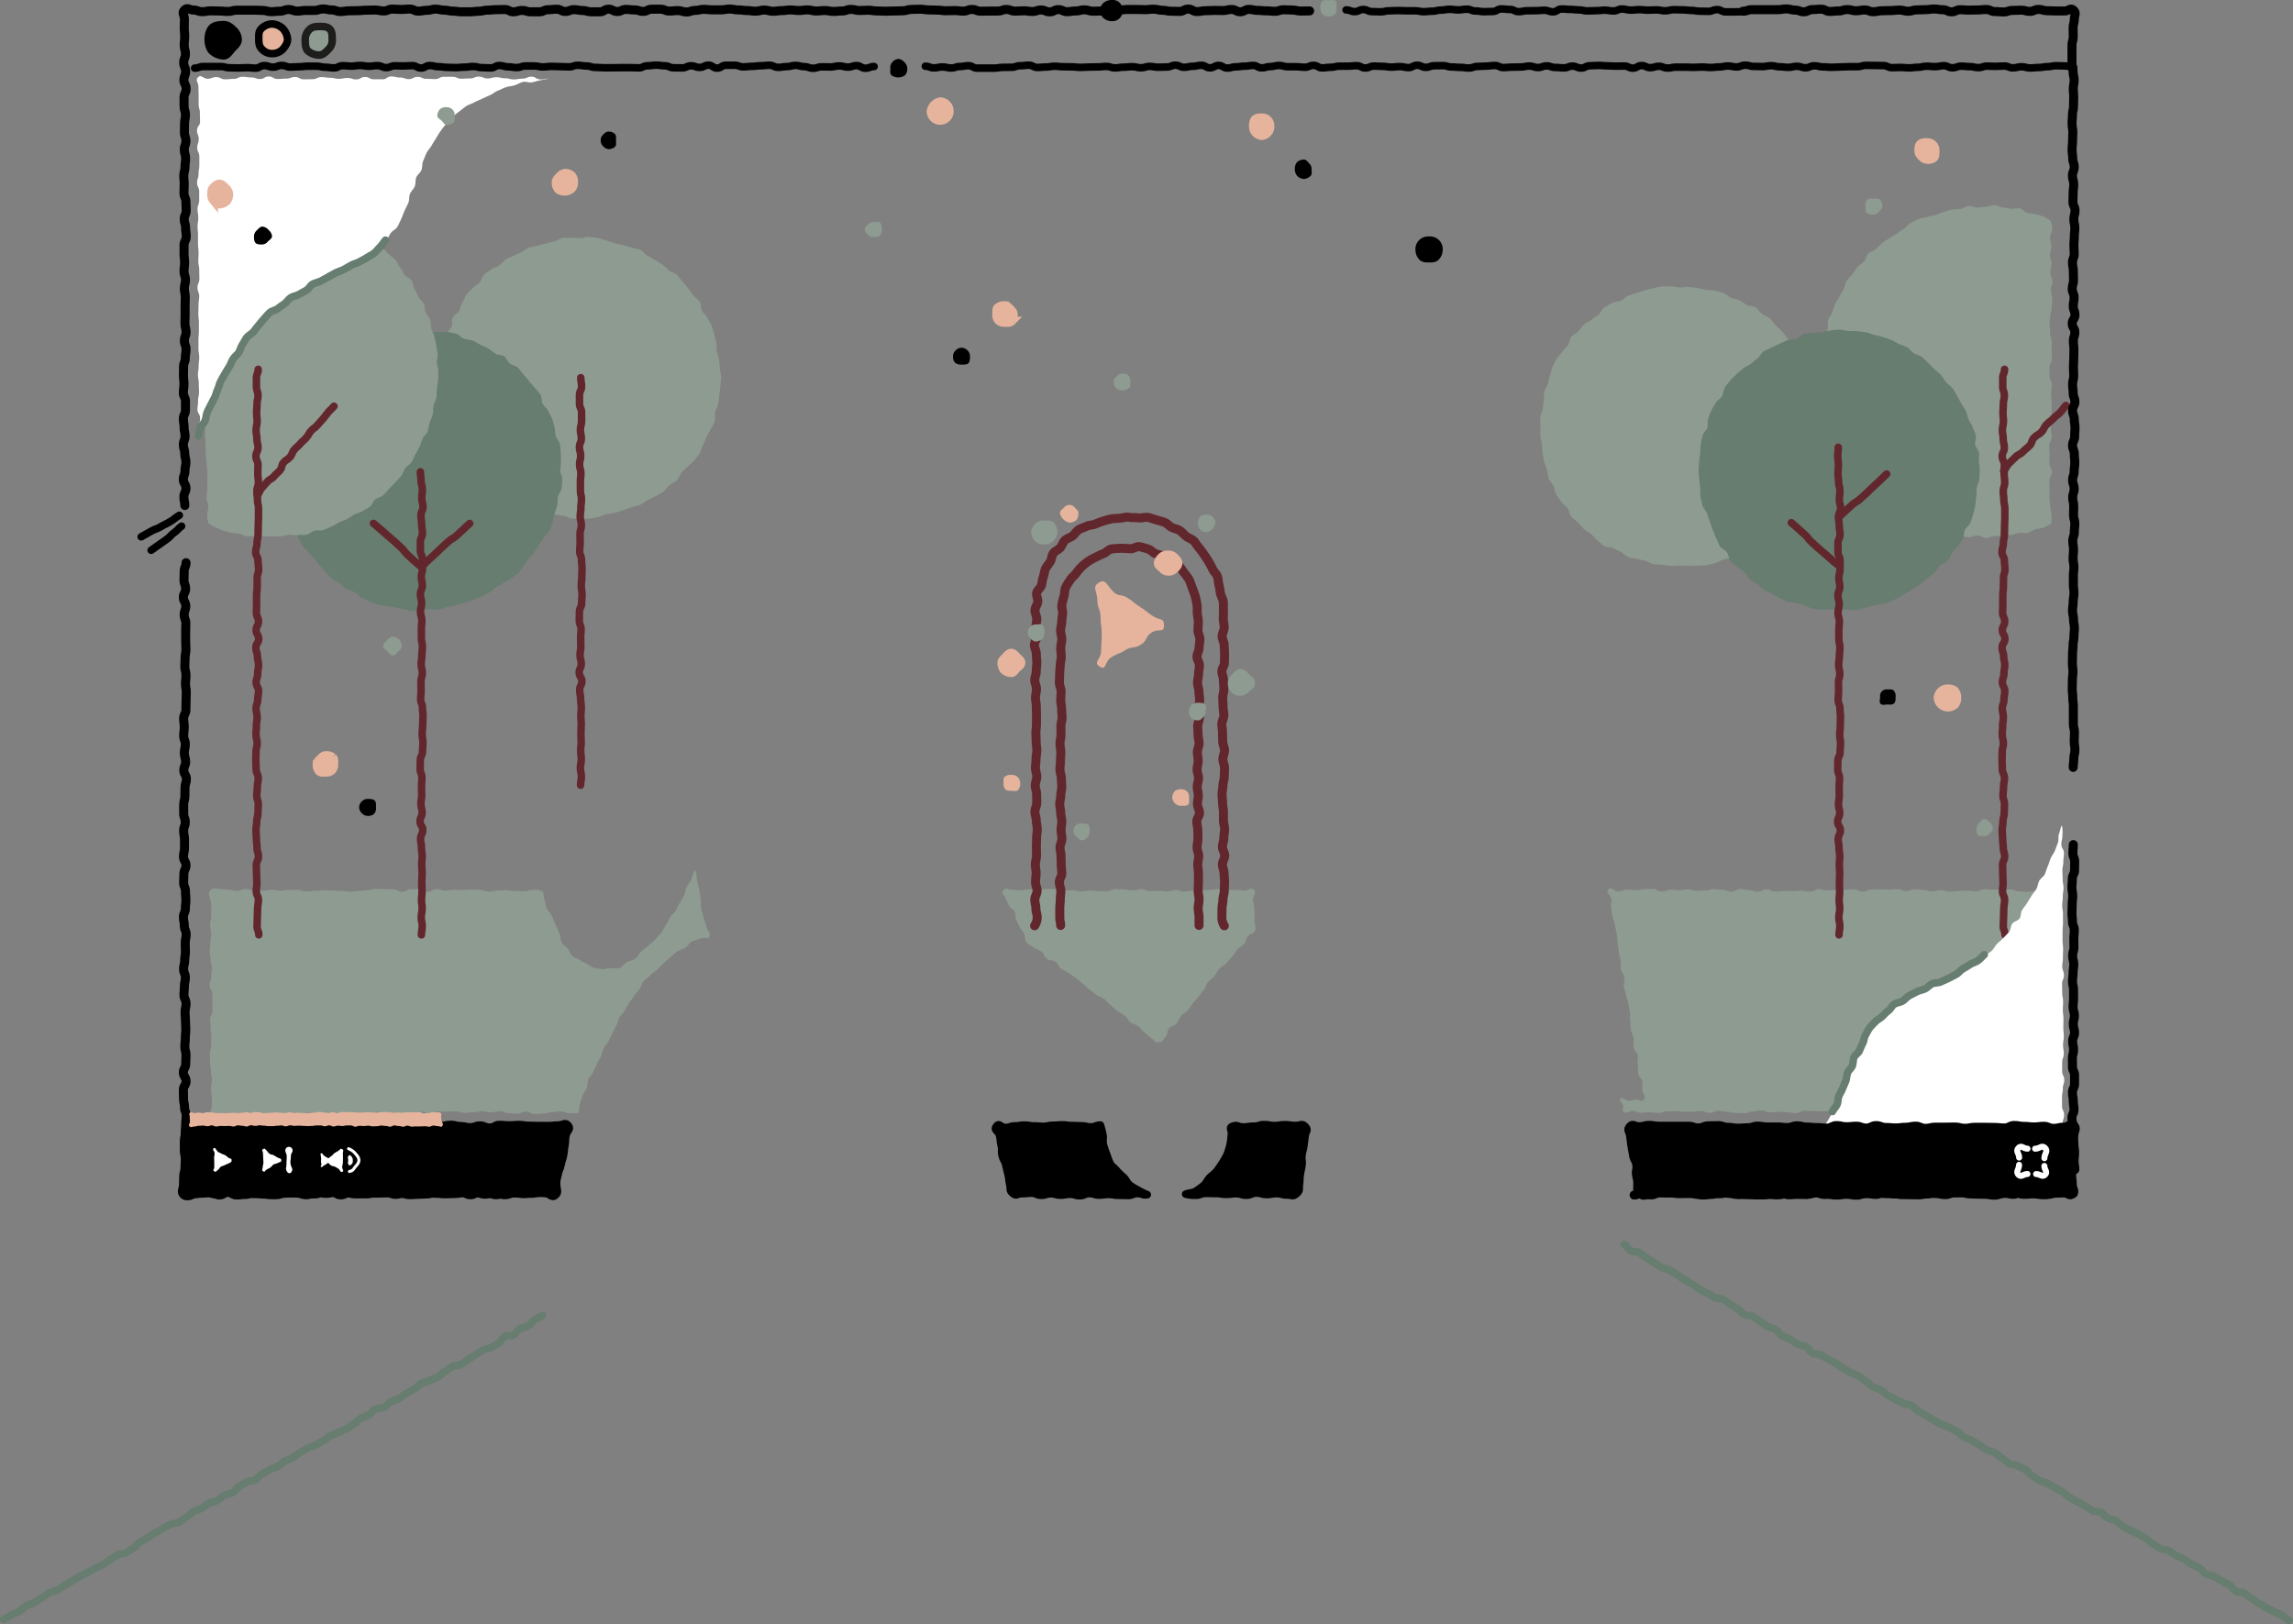 <svg xmlns="http://www.w3.org/2000/svg" viewBox="0 0 1100.43 779.68"><rect x="0" y="0" width="1100.43" height="779.68" fill="#808080" stroke="none"/><defs><style>.cls-1,.cls-11,.cls-12,.cls-13,.cls-14,.cls-15,.cls-16,.cls-4,.cls-5,.cls-6,.cls-8,.cls-9{fill:none;}.cls-1{stroke:#677d70;}.cls-1,.cls-12,.cls-14,.cls-15,.cls-16,.cls-4,.cls-5,.cls-6,.cls-9{stroke-linecap:round;stroke-linejoin:round;}.cls-1,.cls-4,.cls-5,.cls-8,.cls-9{stroke-width:3.61px;}.cls-2{fill:#8e9b91;}.cls-3{fill:#677d70;}.cls-12,.cls-4{stroke:#62272d;}.cls-5,.cls-6,.cls-8{stroke:#000;}.cls-11,.cls-12,.cls-13,.cls-6{stroke-width:4.33px;}.cls-7{fill:#e6b49d;}.cls-11,.cls-13,.cls-8{stroke-miterlimit:10;}.cls-9{stroke:#1d1d1b;}.cls-10{fill:#fff;}.cls-11{stroke:#e6b49d;}.cls-13{stroke:#8e9b91;}.cls-14,.cls-15,.cls-16{stroke:#fff;}.cls-14{stroke-width:1.44px;}.cls-15{stroke-width:1px;}.cls-16{stroke-width:2.89px;}</style></defs><g id="Layer_2" data-name="Layer 2"><g id="sect9"><g id="screen"><path class="cls-1" d="M260.42,631.44c-1.82,1-1.84,1-3.67,2s-1.31,1.92-3.14,2.95-2.2.35-4,1.37-1.29,2-3.11,3-2.52-.21-4.34.81-1.15,2.23-3,3.26-1.83,1-3.66,2-2.2.34-4,1.37-1.7,1.24-3.53,2.26-1.67,1.28-3.5,2.31-1.71,1.22-3.53,2.24-2.32.14-4.14,1.16-1.65,1.33-3.48,2.36-1.53,1.54-3.35,2.56-2.06.6-3.89,1.62-2.2.35-4,1.38-1.48,1.63-3.3,2.65-1.85,1-3.68,2-1.57,1.45-3.39,2.48-2.09.53-3.91,1.56-1.48,1.64-3.3,2.66-2.43-.07-4.25.95-1.42,1.74-3.24,2.77-2,.63-3.87,1.66-1.47,1.64-3.3,2.66-1.69,1.26-3.51,2.28-2,.73-3.81,1.75-2,.64-3.85,1.66-1.63,1.36-3.45,2.39-1.86.95-3.69,2-2.09.54-3.91,1.56-1.78,1.1-3.61,2.13-1.63,1.36-3.45,2.39-2,.68-3.83,1.71-1.59,1.44-3.41,2.47-2.07.57-3.9,1.59-1.78,1.09-3.6,2.12-1.43,1.73-3.25,2.75-2.34.11-4.17,1.13-1.77,1.11-3.59,2.13-1.34,1.9-3.16,2.92-2.22.31-4.05,1.34-1.59,1.43-3.42,2.45-2.21.34-4,1.36S98.51,723,96.69,724s-2.07.59-3.89,1.62-1.47,1.65-3.3,2.67-1.63,1.36-3.45,2.39-2.39,0-4.21,1-1.84,1-3.67,2l-3.65,2.05c-1.82,1-1.65,1.32-3.47,2.35s-1.8,1.06-3.63,2.09S66,741.94,64.13,743s-1.69,1.26-3.51,2.28-2.36.09-4.18,1.11-1.72,1.21-3.54,2.24-1.65,1.34-3.47,2.36-1.94.82-3.76,1.85-1.85,1-3.68,2-1.94.82-3.76,1.85-1.75,1.15-3.58,2.18-1.79,1.08-3.61,2.11-1.72,1.22-3.54,2.24-2.17.42-4,1.44S21.85,766,20,767s-1.71,1.23-3.53,2.25-2.08.58-3.91,1.61-1.5,1.59-3.33,2.62-2,.69-3.84,1.72-1.78,1.12-3.61,2.15"/><path class="cls-1" d="M779.52,597.33c1.81,1,1.27,2,3.09,3s2.37,0,4.19,1,1.57,1.45,3.39,2.47,1.71,1.2,3.52,2.22,1.72,1.2,3.53,2.22,2.17.4,4,1.42,1.75,1.13,3.57,2.15,1.57,1.44,3.39,2.46,1.85.95,3.67,2,1.63,1.34,3.45,2.37,1.83,1,3.64,2,1.8,1.05,3.62,2.07,2.43-.08,4.24.94,1.65,1.32,3.46,2.34,1.74,1.17,3.55,2.19S835.2,630,837,631s2.46-.13,4.28.89,1.61,1.37,3.43,2.4,1.63,1.34,3.45,2.36,2.07.56,3.89,1.58,1.3,1.93,3.12,3,2,.61,3.86,1.63,1.66,1.29,3.48,2.31,2.29.17,4.11,1.19,1.23,2.06,3.05,3.08,2.38,0,4.19,1,1.79,1.07,3.6,2.09,1.88.92,3.69,1.94,1.65,1.31,3.47,2.34,1.77,1.08,3.59,2.1,2.07.58,3.88,1.6,1.59,1.43,3.4,2.45,1.44,1.69,3.26,2.71,2.1.52,3.91,1.54,1.52,1.54,3.34,2.56,1.84,1,3.65,2,2,.77,3.77,1.79,2.28.18,4.09,1.2,1.43,1.71,3.25,2.73,1.85.95,3.66,2,1.73,1.19,3.54,2.21,1.86,1,3.67,2,2.09.53,3.9,1.55,1.9.88,3.71,1.9,1.48,1.62,3.29,2.64,2,.66,3.83,1.68,1.74,1.16,3.55,2.18,1.67,1.28,3.49,2.3,2.2.34,4,1.36,1.55,1.51,3.36,2.53,1.48,1.62,3.29,2.64,2.32.12,4.14,1.14,1.95.78,3.76,1.8,1.4,1.77,3.21,2.79,1.59,1.43,3.41,2.45,2.19.35,4,1.37,1.79,1.06,3.61,2.08l3.63,2c1.82,1,1.52,1.56,3.34,2.58s1.77,1.09,3.59,2.11,1.89.9,3.7,1.92,1.7,1.22,3.52,2.24,2.42,0,4.24,1,1.45,1.67,3.27,2.69,2.21.32,4,1.34,1.43,1.7,3.25,2.73,1.89.87,3.71,1.9,2,.78,3.77,1.81,1.8,1,3.61,2.06,1.57,1.47,3.39,2.49,1.66,1.3,3.48,2.32,2.34.1,4.15,1.12,1.72,1.21,3.53,2.23,2,.74,3.79,1.76,1.63,1.35,3.45,2.37,2,.76,3.78,1.79,1.35,1.84,3.17,2.86,2.24.27,4.06,1.29,1.77,1.1,3.59,2.12,1.91.86,3.72,1.89,1.25,2,3.07,3.05,2.4,0,4.22,1,1.55,1.5,3.37,2.52,1.66,1.31,3.48,2.33,1.76,1.12,3.58,2.15,1.92.82,3.74,1.85,2,.75,3.8,1.77,1.55,1.5,3.37,2.53"/><path class="cls-2" d="M779.34,533.75c1.74,1.12,2-.47,4.06-.48s2.07.84,4.13.84,2.06-.2,4.13-.21,2.06.35,4.13.34,2.06-.75,4.12-.75,2.06-.14,4.12-.14,2.07.26,4.13.25h4.13c2.06,0,2.06-.3,4.12-.3s2.07.9,4.14.9,2.06-.94,4.12-1,2.07.47,4.13.46,2.06.58,4.13.57,2.06.16,4.13.16,2.06-.85,4.13-.85,2.06-.58,4.12-.58,2.07,1,4.13,1,2.07-.31,4.13-.32,2.07.27,4.13.26,2.07.44,4.14.44,2.06-1.22,4.12-1.22,2.07.26,4.13.25,2.07.07,4.13.06,2.07,0,4.13,0,2.07-.49,4.13-.49,2.07.6,4.14.6,2.06-.07,4.13-.08h4.13c2.06,0,2.06-.59,4.13-.59s2.07,1.05,4.13,1,2.07-.53,4.13-.54,2.07-.32,4.14-.33,2.06.22,4.13.22,2.07.9,4.13.89,2.07-1.19,4.13-1.2,2.07.89,4.13.89,2.07-.26,4.13-.26,2.07.55,4.14.55,2.06-1.21,4.13-1.22,2.06.24,4.13.24,2.07.22,4.13.22,2.07.63,4.14.62,2.06-.85,4.13-.85,2.07.27,4.14.26h4.13c2.07,0,2.07.39,4.14.39s2.06-.79,4.13-.8,2.07-.2,4.14-.2,2.53,1.91,4,.46.75-1.89.75-3.93-.1-2-.1-4.08-1-2-1-4.08.82-2,.82-4.08,0-2,0-4.08V509c0-2-.05-2-.05-4.08s.43-2,.43-4.08-.67-2-.67-4.08-.24-2-.24-4.08.68-2,.68-4.08.13-2,.13-4.08-.11-2-.11-4.08-.84-2-.84-4.08.88-2,.88-4.07.1-2,.1-4.08-.76-2-.76-4.08-.43-2-.43-4.08S981,458,981,456s.61-2.05.61-4.09.64-2,.64-4.08-1-2-1-4.08,0-2,0-4.08.27-2,.27-4.08.33-2.05.33-4.09,1.12-2.51-.34-3.94-1.95-.11-4-.11-2.09.62-4.18.62-2.1-.18-4.19-.18S967,427,964.94,427s-2.09-.16-4.18-.16-2.09.21-4.18.21-2.09-.21-4.18-.21-2.09.95-4.18.95-2.09-.26-4.19-.26-2.09.17-4.18.17-2.09.26-4.19.26-2.09-.7-4.18-.7-2.09.65-4.18.65-2.1-.72-4.19-.72-2.09-.31-4.18-.31-2.1.83-4.19.83-2.09-.91-4.19-.91-2.09.22-4.18.22-2.09-.16-4.18-.16-2.1.1-4.19.1-2.09,1-4.19,1-2.09-1.1-4.18-1.1-2.1.29-4.19.29-2.09.21-4.19.21-2.09,0-4.18,0-2.1-.52-4.19-.52-2.09,1.16-4.19,1.16-2.09-.49-4.19-.49-2.09.19-4.18.19-2.1,0-4.19,0-2.1.24-4.19.24-2.09-1-4.19-1-2.09,1.08-4.19,1.08-2.09-.72-4.19-.72-2.09-.6-4.18-.6S833.09,428,831,428s-2.1-.83-4.19-.83-2.09-.38-4.19-.38-2.09.67-4.18.67-2.1.18-4.19.18-2.1-.71-4.19-.71-2.1.37-4.19.37-2.1-.25-4.19-.25-2.1.94-4.19.94-2.1-1.31-4.19-1.31-2.1.08-4.19.08-2.1.58-4.2.58-2.09-.31-4.19-.31-2.1.82-4.2.82-3.35-2.53-4.7-.93,1.1,2.47,1.44,4.56-.46,2.23-.12,4.32.36,2.08.7,4.17.85,2,1.19,4.1.49,2.07.84,4.16.09,2.13.43,4.22.17,2.12.51,4.21.57,2.05.91,4.14-.22,2.19.12,4.28,1.39,1.91,1.74,4-.61,2.25-.27,4.34.67,2,1,4.12.78,2,1.12,4.11.4,2.08.75,4.17-.17,2.18.18,4.26,0,2.15.33,4.24,1,2,1.3,4.09-.33,2.2,0,4.29,1.64,1.88,2,4-.4,2.21,0,4.3-.12,2.17.22,4.26,1.55,1.9,1.9,4-.24,2.19.1,4.29,2,2.51.79,4.25c-1,1.48-1.9,0-3.7,0s-1.81.58-3.61.59-2.74-2.25-4-1c-1.09,1.11,1.3,1.88,1.3,3.44S778,532.91,779.34,533.75Z"/><path class="cls-2" d="M873.48,178.3c0,1.39,0,2.79.09,4.16s-.21,2.83-.07,4.2.34,2.8.55,4.16.47,2.77.76,4.13,1,2.64,1.36,4,.6,2.74,1,4.05,1.75,2.32,2.25,3.61.24,2.9.8,4.16,1.89,2.17,2.51,3.41,1.24,2.46,1.93,3.65,1.62,2.23,2.37,3.39,1,2.67,1.81,3.79,1.12,2.66,2,3.73,2.64,1.41,3.56,2.44,2,1.87,3,2.85,1.23,2.72,2.26,3.65,2.46,1.41,3.53,2.28,2.55,1.2,3.67,2,2.23,1.58,3.39,2.34,2,2,3.21,2.67,2.39,1.4,3.62,2,2.19,1.89,3.45,2.46,2.76.64,4.05,1.14,2.67.77,4,1.2,2.71.57,4,.93,2.64.83,4,1.12,2.58,1.35,4,1.56,2.78.36,4.16.51,2.86-1,4.25-.92,2.73,1.3,4.12,1.3,2.65-.84,4-.9,2.63-.23,3.94-.36,2.67,0,4-.18,2.54-.79,3.83-1.05,2.8.33,4.08,0,2.41-1.27,3.67-1.66,2.67-.39,3.91-.84,2.55-1.28,3.76-1.79c.53-2,.21-2.14.22-4.22s-.58-2.08-.57-4.16-.37-2.08-.37-4.16,0-2.07,0-4.15-.08-2.08-.08-4.16,1.27-2.08,1.27-4.16-1.32-2.08-1.31-4.16.15-2.08.16-4.16-.2-2.08-.2-4.16,1.23-2.08,1.23-4.16-.4-2.08-.4-4.15.29-2.08.3-4.16.07-2.08.08-4.17,0-2.08,0-4.15-.29-2.09-.29-4.17.38-2.08.38-4.16-1.05-2.08-1.05-4.16-.14-2.08-.14-4.16,1.18-2.08,1.18-4.16-.09-2.08-.09-4.16,0-2.08,0-4.16-.77-2.08-.76-4.16-.23-2.08-.23-4.16.31-2.08.32-4.16.72-2.08.72-4.16.19-2.08.2-4.16-.6-2.08-.59-4.16.68-2.08.69-4.17-1-2.08-1-4.16.61-2.08.62-4.16-.82-2.09-.82-4.17.76-2.08.77-4.16-.7-2.08-.69-4.17,1-2.08,1-4.17-.21-2.07-.73-4.09c-1.24-.56-2.08-1.4-3.32-1.89s-2.6-.77-3.87-1.2-2.74-.2-4-.57-2.28-1.93-3.6-2.22-2.81.4-4.15.18-2.62-.43-4-.57-2.6-1.12-4-1.19-2.7.82-4.07.82-2.74.37-4.12.44-2.86-1-4.23-.84-2.63,1.31-4,1.52-2.82,0-4.17.26-2.64.87-4,1.23-2.59,1-3.91,1.38-2.75.5-4,1-2.87.35-4.14.91-2.47,1.32-3.71,1.95-2,2.1-3.21,2.79-2.27,1.56-3.43,2.31-2.39,1.38-3.51,2.2-2.36,1.45-3.43,2.32-2,1.93-3,2.86-2.7,1.18-3.69,2.16-1,2.82-2,3.85-2.32,1.64-3.2,2.72-1.58,2.27-2.39,3.39-2,2-2.79,3.14-.72,2.8-1.42,4-1.41,2.35-2,3.59-1.57,2.3-2.14,3.57-.81,2.65-1.31,4-1.62,2.36-2,3.68.13,2.92-.23,4.26-1.35,2.51-1.63,3.87-.13,2.78-.34,4.15-1,2.66-1.18,4,.45,2.81.38,4.2S873.48,176.9,873.48,178.3Z"/><path class="cls-2" d="M739.27,204.77c0,1.41-.17,2.82-.09,4.22s.59,2.76.77,4.15.08,2.83.34,4.2.38,2.81.73,4.17.94,2.66,1.38,4,.32,2.9.84,4.2,1.72,2.34,2.32,3.61.64,2.85,1.32,4.07,1.7,2.3,2.45,3.48,2.11,2,2.93,3.1.89,2.88,1.79,4,2.26,1.78,3.22,2.81,1.82,2.16,2.84,3.13,2.38,1.55,3.47,2.44,1.89,2.15,3,3,2.06,2,3.25,2.77,3.06.35,4.3,1,2.48,1.22,3.75,1.82,2.19,2,3.5,2.49,2.85.37,4.19.81,2.7.64,4.07,1,2.56,1.32,4,1.59,2.81.11,4.21.29,2.76.44,4.17.53,2.79-.17,4.21-.17,2.81.22,4.2.14,2.84.09,4.23-.08,2.88,0,4.25-.25,2.79-.61,4.15-.95,2.57-1.29,3.9-1.73,2.83-.48,4.14-1,2.55-1.22,3.82-1.82,2.6-1.16,3.82-1.83,2.48-1.38,3.67-2.14,2.21-1.78,3.35-2.6,2.61-1.27,3.69-2.17,2.16-1.86,3.18-2.82,1.08-2.91,2-3.93,1.93-2,2.83-3.08,2.6-1.53,3.43-2.66,1.51-2.41,2.27-3.59,1.19-2.58,1.87-3.81.82-2.71,1.42-4,2.09-2.15,2.61-3.46.33-2.88.76-4.22,1.31-2.54,1.66-3.91,0-2.87.24-4.26.41-2.75.58-4.15,1.43-2.69,1.52-4.1-.27-2.84-.27-4.25.24-2.86.15-4.25-.3-2.84-.48-4.22-1.44-2.62-1.7-4-.49-2.74-.84-4.1-.12-2.88-.56-4.21-1-2.62-1.55-3.92-1-2.63-1.61-3.9-1.09-2.61-1.77-3.84-1.08-2.66-1.83-3.84-1.85-2.18-2.68-3.32-2.12-1.9-3-3-1.66-2.28-2.62-3.3S853,157,852,156s-1.68-2.36-2.76-3.26-2.56-1.3-3.7-2.13-1.82-2.33-3-3.09-3-.43-4.25-1.11-2.24-1.74-3.51-2.34-2.79-.58-4.1-1.1-2.28-1.9-3.63-2.33-2.7-.83-4.07-1.18-2.86,0-4.24-.31-2.72-.69-4.12-.87-2.77-.47-4.18-.55-2.8.26-4.22.26-2.84-.6-4.23-.51-2.89-.2-4.27,0-2.81.54-4.19.8-2.75.76-4.1,1.11-2.73.78-4.06,1.22-2.73.81-4,1.33-2.29,1.8-3.56,2.4-3,.41-4.19,1.09-2.51,1.36-3.69,2.12-1.63,2.6-2.77,3.43-2.3,1.57-3.38,2.46-2.58,1.32-3.6,2.28-1.7,2.27-2.66,3.3-2.52,1.54-3.42,2.62-.79,2.94-1.62,4.08-2.05,2-2.81,3.15-1.9,2.15-2.58,3.39-1.42,2.46-2,3.73-.71,2.77-1.23,4.08-.49,2.79-.93,4.13-1.48,2.48-1.83,3.84.05,2.88-.21,4.26-.37,2.74-.55,4.15-1.09,2.69-1.18,4.1S739.27,203.35,739.27,204.77Z"/><path class="cls-3" d="M815.16,225.91c0,1.42.26,2.83.35,4.22s.25,2.82.43,4.2-.12,2.9.14,4.27.63,2.78,1,4.14,1.72,2.43,2.15,3.76.89,2.64,1.41,3.95.81,2.69,1.41,4,.91,2.69,1.59,3.92,1,2.7,1.76,3.88,2.53,1.69,3.35,2.82.78,3,1.67,4.05,2.13,1.9,3.1,2.92,2.45,1.51,3.48,2.48,1.49,2.54,2.57,3.44,2.43,1.48,3.57,2.3,2,2,3.21,2.81,2.59,1.19,3.82,1.87,2.44,1.44,3.71,2,2.5,1.36,3.81,1.88,2.94.14,4.28.58,2.63.9,4,1.25,2.59,1.28,4,1.55,2.82.22,4.22.4,2.82-.15,4.23-.06,2.78,0,4.2,0,2.8.24,4.2.15,2.88.44,4.27.26,2.72-.93,4.09-1.19,2.7-.8,4.05-1.15,2.87-.21,4.2-.64,2.73-.79,4-1.31,2.52-1.3,3.79-1.9,2.42-1.44,3.65-2.11,2.41-1.44,3.6-2.19,2.32-1.57,3.46-2.39,2.17-1.77,3.25-2.66,2.34-1.6,3.36-2.56,1.57-2.39,2.53-3.41,2.88-1.21,3.78-2.3,1.11-2.71,1.94-3.85,2.19-1.93,2.94-3.12,1.59-2.36,2.27-3.6.37-3,1-4.25,2.13-2.15,2.65-3.46.86-2.71,1.3-4.05.66-2.76,1-4.12.2-2.84.46-4.23,0-2.81.21-4.21,1.13-2.7,1.21-4.12.31-2.81.31-4.23-.37-2.82-.46-4.22.25-2.88.08-4.26-1.62-2.6-1.88-4,.69-3,.34-4.4-1.11-2.64-1.54-4-1.53-2.44-2-3.74-.64-2.78-1.24-4-1.55-2.36-2.23-3.59-1.24-2.52-2-3.7-1.33-2.5-2.16-3.63-2.23-1.81-3.13-2.89-1.46-2.44-2.43-3.46-2.13-1.83-3.15-2.79-1.87-2.11-2.95-3-2-2.08-3.09-2.91-2.71-1-3.9-1.77-2-2.19-3.21-2.87-2.66-1-3.94-1.58-2.46-1.42-3.77-1.94-2.65-1-4-1.42-2.76-.61-4.13-1-2.67-1-4.06-1.24-2.81-.35-4.21-.52-2.82,0-4.24-.13-2.8-.62-4.21-.62-2.84.34-4.23.42-2.78.66-4.16.83-2.85.06-4.22.32-2.91,0-4.26.39-2.35,2-3.68,2.45-2.94.1-4.25.62-2.57,1.17-3.84,1.77-2.58,1.14-3.81,1.82-2.69,1-3.87,1.79-1.68,2.54-2.82,3.37-2.16,1.74-3.24,2.64-2.62,1.25-3.65,2.22-2.28,1.72-3.24,2.74-2.11,1.93-3,3-1.77,2.24-2.6,3.38-.57,3-1.32,4.2-2.3,1.9-3,3.14-1.52,2.41-2.12,3.68-1.06,2.64-1.58,4,.06,3-.38,4.34-1.93,2.36-2.28,3.73-.61,2.77-.88,4.16-.07,2.84-.25,4.24-.42,2.78-.51,4.2S815.16,224.5,815.16,225.91Z"/><path class="cls-4" d="M962,177.28c0,2.09-.86,2.09-.86,4.18s0,2.09,0,4.17.77,2.09.77,4.18-.49,2.09-.49,4.17-.18,2.09-.18,4.18.23,2.08.23,4.17-.5,2.09-.5,4.18.39,2.08.39,4.17.54,2.09.54,4.18-1,2.09-1,4.17,1,2.09,1,4.18-.1,2.09-.1,4.17.29,2.09.29,4.18-.71,2.09-.71,4.17.27,2.09.27,4.18.49,2.09.49,4.17,0,2.09,0,4.18-.13,2.09-.13,4.18-.07,2.08-.07,4.17-.51,2.09-.51,4.17-.65,2.09-.65,4.18,1.13,2.08,1.13,4.17.29,2.08.29,4.17-.7,2.08-.7,4.17-.05,2.09-.05,4.17-.28,2.09-.28,4.18,0,2.09,0,4.17-.09,2.09-.09,4.17,1,2.09,1,4.17-1.13,2.09-1.13,4.18,1.23,2.08,1.23,4.17-1.36,2.09-1.36,4.18.74,2.09.74,4.17.55,2.09.55,4.18-.41,2.09-.41,4.17-.73,2.09-.73,4.18,1.15,2.09,1.15,4.18-.42,2.09-.42,4.17-.79,2.09-.79,4.18.52,2.09.52,4.18-.35,2.08-.35,4.17-.19,2.09-.19,4.18.56,2.09.56,4.18-.58,2.09-.58,4.17-.07,2.09-.07,4.18.16,2.09.16,4.18,1,2.09,1,4.18-.43,2.09-.43,4.18-.28,2.09-.28,4.18.72,2.08.72,4.17-.12,2.09-.12,4.18-.61,2.09-.61,4.17-.36,2.09-.36,4.18.2,2.09.2,4.18.3,2.09.3,4.18.68,2.09.68,4.18-1,2.09-1,4.18.09,2.09.09,4.18.15,2.09.15,4.18-.26,2.09-.26,4.18,1,2.09,1,4.18-.39,2.09-.39,4.18-.12,2.09-.12,4.18-.14,2.1-.14,4.19.84,2.09.84,4.19"/><path class="cls-4" d="M961.56,226c1.5-1.55,1.05-2,2.56-3.55s1.59-1.47,3.1-3,2-1,3.55-2.59,1.72-1.35,3.22-2.91.72-2.32,2.22-3.88,2-1.12,3.47-2.67,1-2.06,2.5-3.62,1.73-1.33,3.24-2.89,1.75-1.33,3.26-2.89,1.24-1.82,2.75-3.38"/><path class="cls-4" d="M882.56,448.75c0-2.09.4-2.09.4-4.18s-.49-2.09-.49-4.18.44-2.09.44-4.18-.29-2.09-.29-4.17.24-2.09.24-4.18-.13-2.09-.13-4.18.16-2.09.16-4.18-.18-2.09-.18-4.18.2-2.09.2-4.18-.34-2.08-.34-4.17-.42-2.09-.42-4.18,1.06-2.08,1.06-4.17-1.31-2.09-1.31-4.17,1-2.09,1-4.18-.6-2.08-.6-4.17.39-2.09.39-4.18-.08-2.09-.08-4.18.2-2.09.2-4.17-.86-2.09-.86-4.18.06-2.09.06-4.18,1.07-2.09,1.07-4.17.21-2.09.21-4.18-.38-2.09-.38-4.18.25-2.09.25-4.18.11-2.09.11-4.18-.25-2.09-.25-4.17-.87-2.09-.87-4.18.21-2.09.21-4.18-.06-2.09-.06-4.18.66-2.09.66-4.18-.57-2.09-.57-4.18.33-2.09.33-4.18.28-2.09.28-4.18-.51-2.09-.51-4.18,0-2.09,0-4.18.24-2.09.24-4.18-.65-2.09-.65-4.18.55-2.09.55-4.18-.61-2.09-.61-4.18.92-2.09.92-4.19-.46-2.09-.46-4.18.58-2.09.58-4.18,0-2.09,0-4.18-1-2.08-1-4.18,0-2.09,0-4.18,1-2.09,1-4.18-.39-2.09-.39-4.18-.35-2.09-.35-4.18,1-2.09,1-4.18-.6-2.09-.6-4.19.29-2.09.29-4.18-.64-2.09-.64-4.19-.31-2.09-.31-4.18.22-2.09.22-4.19-.33-2.09-.33-4.19.23-2.09.23-4.19"/><path class="cls-2" d="M346.13,181.27c0,1.41-.36,2.82-.44,4.22s-.34,2.8-.51,4.19-.27,2.81-.53,4.18-1.13,2.63-1.47,4,.31,3-.12,4.37-1.48,2.48-2,3.78-1.45,2.43-2,3.69-1,2.64-1.67,3.87-.87,2.77-1.62,3.95-1.67,2.31-2.49,3.44-2.29,1.79-3.19,2.87-2,1.92-3,2.95-1.18,2.79-2.2,3.75-2.51,1.42-3.59,2.32-1.76,2.33-2.9,3.15-2.49,1.37-3.68,2.13-2.57,1.18-3.8,1.86-2.32,1.65-3.59,2.25-2.77.67-4.08,1.19-2.63.91-4,1.34-2.63,1-4,1.31-2.76.42-4.15.68-2.64,1.23-4,1.41-2.78.69-4.19.78-2.85.06-4.26.06-2.86-.09-4.25-.18-2.74-1.08-4.13-1.25-2.77-.4-4.14-.66-2.93.18-4.29-.17-2.6-1.22-3.93-1.65-2.6-1.07-3.9-1.59-2.69-.87-4-1.46-2.29-1.68-3.52-2.36-2.63-1-3.81-1.8-2.67-1.11-3.8-1.94-1.66-2.44-2.74-3.34-2.78-1.1-3.8-2.06-2-2.05-2.93-3.07-2.13-1.91-3-3-1.21-2.64-2-3.78-1.84-2.15-2.6-3.34-1.9-2.17-2.58-3.4-1.3-2.54-1.9-3.81-1-2.64-1.57-4-.93-2.67-1.37-4-.35-2.83-.7-4.2,0-2.85-.27-4.23-1.59-2.58-1.76-4-.61-2.8-.7-4.21.57-2.85.57-4.26.1-2.82.19-4.22.5-2.77.67-4.16.35-2.78.61-4.15.65-2.72,1-4.08-.19-3,.25-4.32,2-2.29,2.49-3.59,0-3.1.54-4.37,2.46-1.91,3.14-3.13.74-2.81,1.5-4,1.1-2.68,1.93-3.81,2-2,2.93-3.1,2.37-1.65,3.33-2.67,1.15-2.84,2.17-3.8,2.38-1.6,3.47-2.49,2.66-1.13,3.8-2,2-2,3.18-2.79,2.56-1.16,3.79-1.84,2.54-1.14,3.81-1.74,2.32-1.67,3.63-2.19,2.81-.43,4.15-.87,2.66-.74,4-1.09,2.66-.8,4-1.06,2.6-1.45,4-1.62,2.84.12,4.25,0,2.8.15,4.22.15,2.85-.67,4.24-.58,2.83.33,4.22.51,2.7,1,4.07,1.26,2.66.92,4,1.26,2.74.54,4.08,1,2.74.63,4.05,1.14,2.88.47,4.15,1.06,2.09,2.11,3.32,2.79,2.46,1.31,3.65,2.06,2.42,1.42,3.56,2.24,2.07,1.89,3.15,2.78,2.77,1.12,3.79,2.08,1.76,2.24,2.73,3.27,1.8,2.16,2.7,3.24,1.65,2.28,2.48,3.41,2.31,1.85,3.07,3,.33,3.07,1,4.3,2,2.1,2.64,3.37,1.45,2.46,2,3.77.82,2.71,1.25,4,.67,2.75,1,4.12,0,2.86.26,4.25.95,2.67,1.12,4.07.24,2.79.33,4.2S346.13,179.85,346.13,181.27Z"/><path class="cls-4" d="M278.61,376.92c0-2.08.4-2.08.4-4.16s-.49-2.08-.49-4.16.44-2.08.44-4.15-.29-2.08-.29-4.16.24-2.08.24-4.16-.13-2.08-.13-4.16.16-2.08.16-4.16-.18-2.08-.18-4.16.2-2.08.2-4.16-.33-2.08-.33-4.16-.43-2.08-.43-4.16,1.06-2.08,1.06-4.16-1.3-2.08-1.3-4.16,1-2.08,1-4.16-.6-2.08-.6-4.16.38-2.08.38-4.16-.08-2.08-.08-4.16.2-2.08.2-4.17S278,300,278,297.88s.07-2.08.07-4.16,1.06-2.08,1.06-4.16.21-2.08.21-4.17-.38-2.08-.38-4.16.25-2.08.25-4.16.12-2.08.12-4.16-.26-2.08-.26-4.16-.87-2.09-.87-4.17.21-2.08.21-4.16-.06-2.08-.06-4.16.66-2.09.66-4.17-.57-2.08-.57-4.16.33-2.09.33-4.17.28-2.08.28-4.16-.51-2.08-.51-4.16,0-2.08,0-4.16.24-2.09.24-4.17-.65-2.08-.65-4.16.55-2.09.55-4.17-.61-2.08-.61-4.16.92-2.08.92-4.17-.46-2.08-.46-4.16.58-2.09.58-4.17,0-2.09,0-4.17-1-2.08-1-4.16,0-2.09,0-4.17,1-2.09,1-4.18-.39-2.08-.39-4.17"/><path class="cls-3" d="M268.86,225.91c0,1.42,1.13,2.86,1,4.26s-.15,2.86-.33,4.25-1.5,2.62-1.76,4,0,2.87-.37,4.23-.84,2.7-1.27,4-.53,2.82-1,4.12-.87,2.73-1.47,4-2.05,2.14-2.73,3.37-1.59,2.3-2.35,3.48-1.43,2.4-2.25,3.54-1.85,2.09-2.75,3.17-1.47,2.43-2.43,3.46-1.47,2.54-2.49,3.5-2.39,1.59-3.47,2.48-2.56,1.28-3.7,2.11-2.42,1.38-3.61,2.13-2.12,1.89-3.35,2.57-2.48,1.3-3.76,1.9-2.6,1-3.91,1.53-2.63.92-4,1.35-2.66.81-4,1.16-2.71.59-4.1.85-2.65,1.16-4,1.34-2.85-.47-4.27-.38-2.76.39-4.18.39-2.85.73-4.24.65-2.79-.72-4.17-.9-2.74-.68-4.11-.94-2.83-.22-4.19-.57-2.88-.25-4.21-.69-2.65-1.06-4-1.58-2.55-1.25-3.82-1.85-2.15-1.94-3.38-2.62-2.78-.81-4-1.56-2-2-3.19-2.8-2.67-1.13-3.75-2-1.8-2.22-2.82-3.18-1.91-2-2.87-3.07-1.67-2.24-2.57-3.32-1.95-2-2.78-3.14-2.18-1.91-2.94-3.1-1.34-2.49-2-3.72-.59-2.84-1.19-4.11-1.89-2.23-2.41-3.54-.71-2.72-1.14-4.07-1.64-2.46-2-3.83-.28-2.84-.54-4.23-.07-2.83-.25-4.24-.63-2.76-.71-4.17-.57-2.81-.57-4.23.06-2.86.15-4.25.38-2.83.55-4.22.77-2.75,1-4.13.52-2.78.87-4.13,1.13-2.6,1.57-3.93.8-2.7,1.32-4,.8-2.72,1.4-4,1.12-2.6,1.8-3.83,2.19-2,2.94-3.14.95-2.74,1.78-3.88,2.15-1.87,3-2.95.89-3,1.85-4,2.06-2,3.09-2.93,2.29-1.7,3.37-2.6,2.28-1.68,3.42-2.5,2.7-1,3.89-1.77,2.32-1.53,3.56-2.21,2.5-1.21,3.77-1.81,2.16-2.07,3.47-2.59,3-.08,4.3-.51,2.41-1.78,3.77-2.13,2.92.16,4.31-.1,2.78-.12,4.18-.3,2.74-.4,4.15-.49,2.77-1.38,4.18-1.38,2.79,1.32,4.18,1.4,2.84-.27,4.22-.1,2.93-.36,4.31-.1,2.8.54,4.16.89,2.36,2,3.69,2.42,2.86.33,4.16.84,2.43,1.45,3.69,2,2.56,1.14,3.79,1.81,2.22,1.72,3.4,2.47,3.09.46,4.23,1.28,1.61,2.52,2.69,3.42,2.81,1.07,3.84,2,1.76,2.25,2.72,3.28,1.8,2.17,2.7,3.26,1.92,2.08,2.75,3.21,2,2.08,2.74,3.27.3,3.1,1,4.33,2,2.1,2.62,3.37,1.4,2.47,1.92,3.78.71,2.75,1.14,4.09.21,2.85.56,4.21,1.79,2.48,2.05,3.87.23,2.83.41,4.24,0,2.82.12,4.23S268.86,224.5,268.86,225.91Z"/><path class="cls-2" d="M601.67,427.09c-1.54-1.38-2.3.38-4.37.38s-2.06-.25-4.13-.25-2.06-.12-4.13-.12-2.06-.36-4.13-.36-2.06.45-4.13.45-2.06,0-4.13,0-2.06.32-4.13.32-2.06.47-4.13.47-2.06-.76-4.13-.76-2.07.67-4.13.67-2.07-.31-4.13-.31-2.07.22-4.13.22-2.07-.95-4.14-.95-2.06.5-4.13.5-2.06-.42-4.13-.42-2.06-.17-4.13-.17-2.06,1-4.13,1h-4.13c-2.07,0-2.07-.26-4.13-.26s-2.07.43-4.13.43-2.07-.58-4.14-.58-2.06,0-4.13,0-2.07-.5-4.13-.5-2.07-.14-4.14-.14-2.07.3-4.13.3-2.07-.12-4.14-.12-2.07.44-4.13.44-2.07-.24-4.14-.24-3-1.46-4.17.22.21,2.07,1,3.84.82,1.75,1.63,3.52,1.92,1.26,2.72,3,0,2.15.77,3.92.9,1.72,1.71,3.49,1.35,1.53,2.16,3.3-.23,2.41,1,3.92,1.8,1.22,3.47,2.49,2.1.69,3.77,2,.95,2.21,2.61,3.47,2.5.17,4.17,1.43,1,2.09,2.72,3.35,2,.81,3.68,2.08,1.76,1.14,3.43,2.41,1.56,1.4,3.22,2.67,1.5,1.5,3.16,2.77,1.69,1.25,3.35,2.52,2.09.71,3.76,2,1.37,1.66,3,2.93,1.49,1.5,3.16,2.76,1.89,1,3.56,2.25,1.17,1.91,2.84,3.18,2.1.71,3.77,2,1.36,1.67,3,2.94,1.55,1.43,3.22,2.71,1.59,2.28,3.68,2.06,1.87-1.11,3.21-2.69.37-2.41,1.72-4,2.23-.84,3.58-2.42.87-2,2.21-3.58,1.89-1.12,3.23-2.71,1.07-1.82,2.42-3.41,1.38-1.55,2.73-3.14,1.18-1.72,2.53-3.31.71-2.12,2.06-3.71,1.67-1.32,3-2.9,1-1.86,2.38-3.45,1.93-1.09,3.27-2.68,1.43-1.51,2.78-3.1,1.14-1.77,2.48-3.35,1.92-1.11,3.26-2.7.57-2.26,1.92-3.85,2.67-.82,3.4-2.77c.66-1.79-.17-2.06-.23-4s.06-1.9,0-3.81-.21-1.9-.27-3.8-.82-2-.42-3.81C602,429,603.09,428.37,601.67,427.09Z"/><path class="cls-2" d="M101.13,427.24c1.47-1.47,2.2-.49,4.28-.49s2.08.35,4.16.35,2.09.54,4.17.54,2.09-.87,4.17-.87,2.08.84,4.17.84,2.08-.09,4.16-.09,2.09-.41,4.17-.41,2.08.41,4.17.41,2.08-.41,4.17-.41,2.08.06,4.17.06,2.08.76,4.16.76,2.09-.33,4.17-.33,2.09-.23,4.17-.23,2.09.08,4.17.08,2.09.19,4.17.19,2.09.36,4.17.36,2.09-.32,4.17-.32,2.09-.37,4.17-.37,2.09-.66,4.17-.66,2.09.12,4.17.12,2.09.08,4.17.08,2.09,1.23,4.17,1.23,2.09-1.19,4.17-1.19,2.09-.13,4.17-.13,2.09,1.28,4.17,1.28,2.09-1.25,4.17-1.25,2.08.7,4.17.7,2.09-.4,4.17-.4,2.09.11,4.17.11,2.09-.18,4.17-.18,2.09.17,4.18.17,2.08.78,4.17.78,2.09-.51,4.17-.51,2.09-.17,4.17-.17,2.09.42,4.18.42,2.09.12,4.17.12,2.09-.65,4.18-.65,2.14-.29,4.11.38c2.13.72.61,1.44,1.6,4,.47,1.2.5,2.82,1.13,4.38.52,1.29,1.94,2.34,2.55,3.8s1.12,2.72,1.73,4.13,1.17,2.74,1.8,4.1.49,3.11,1.14,4.44,2.13,1.86,2.86,2.87,1.14,2.55,2.05,3.41,2.38,1.28,3.45,2a21.66,21.66,0,0,0,3.42,1.81c1.25.52,2.26,1.75,3.49,2a31.54,31.54,0,0,0,3.94.67c1.43.15,2.82-.44,4-.44,1.41,0,3,.38,4.46-.07s2.22-2.05,3.54-2.78,2.87-.8,4.06-1.69,1.72-2.43,2.82-3.41,2.34-1.71,3.35-2.75,2.33-1.82,3.27-2.9,2-2.18,2.89-3.27,1.53-2.62,2.32-3.72c.95-1.33,1.41-2.79,2.07-3.82.76-1.2,2-2.06,2.68-3.2s1.29-2.51,1.94-3.66,1.48-2.43,2.08-3.58c.69-1.32.68-2.87,1.23-4,.69-1.42,1.71-2.47,2.18-3.53,1.07-2.4,1.18-5.86,2.1-4s.26,2.35.73,4.53.64,2.14,1.11,4.31.17,2.24.64,4.41-.23,2.33.24,4.51.69,2.12,1.16,4.3.79,2.11,1.26,4.29,1.89,2.19,1.63,4.41-2.08.42-4.57,1.5a39.41,39.41,0,0,0-4.09,1.35c-1.15.6-1.83,2.29-3.15,3.08-1.14.7-2.66.94-3.9,1.79s-2.08,1.84-3.25,2.75-2.07,1.85-3.18,2.82-2,2-3,3-2.31,1.63-3.3,2.71-2.31,1.72-3.24,2.84-1.13,2.69-2,3.87-1.84,2.13-2.64,3.35-1.72,2.22-2.45,3.36-1.31,2.48-2,3.63-1.87,2.14-2.56,3.3-.85,2.75-1.52,3.92-1.22,2.51-1.87,3.7-1.19,2.51-1.81,3.71-1.72,2.26-2.31,3.47-.83,2.69-1.4,3.92-1.35,2.43-1.89,3.68-1.23,2.49-1.75,3.76-1.84,2.25-2.33,3.54-.34,2.82-.81,4.12-1.58,2.37-2,3.68-.85,2.63-1.28,3.95-.22,2.84-.64,4.17c-2,.59-2.11.33-4.21.33s-2.11-.91-4.21-.91-2.1.34-4.19.35-2.1.69-4.21.69-2.09.25-4.19.26-2.11-1.22-4.21-1.21-2.1,1-4.2,1-2.1-.3-4.2-.3-2.11-.88-4.21-.88-2.1.56-4.2.57-2.11-.61-4.21-.61-2.1.56-4.2.56-2.1.29-4.21.29-2.1-.72-4.2-.72-2.11.06-4.22.06-2.1,0-4.21,0-2.09,1.07-4.18,1.09-2.11-1-4.2-1-2.09.87-4.19.89-2.09-.21-4.19-.19-2.1-.29-4.19-.27h-4.2c-2.09,0-2.1-.3-4.19-.28s-2.09,1.12-4.18,1.14-2.11-1.12-4.21-1.11-2.09.66-4.18.68-2.09.7-4.19.72-2.1-.83-4.2-.81-2.09.63-4.18.65-2.11-.64-4.2-.63-2.1-.41-4.2-.39-2.09.82-4.18.84-2.1.21-4.19.23-2.1-.67-4.2-.65-2.09,1-4.19,1-2.1-.67-4.2-.65-2.1,0-4.2,0-2.09.64-4.18.66l-4.2,0c-2.1,0-2.11-1.14-4.21-1.13s-2.1.1-4.2.12-2.37,1.69-3.88.23,0-1.75,0-3.82,0-2.07,0-4.14-.36-2.07-.36-4.14.39-2.07.39-4.14-.41-2.07-.41-4.14-.43-2.07-.43-4.14-.13-2.07-.13-4.14.59-2.07.59-4.14.12-2.07.12-4.14-.32-2.07-.32-4.14-.23-2.07-.23-4.14,1.14-2.08,1.14-4.15-.09-2.07-.09-4.13,0-2.07,0-4.14S100.6,475,100.6,473s.75-2.07.75-4.15.35-2.07.35-4.14-.66-2.07-.66-4.14-.4-2.07-.4-4.14.31-2.07.31-4.15.39-2.07.39-4.14-.5-2.07-.5-4.14.53-2.07.53-4.15.07-2.07.07-4.14a12.26,12.26,0,0,0-.57-4.07C100.36,429.37,99.66,428.7,101.13,427.24Z"/><path class="cls-2" d="M210.35,178.3c0,1.39,0,2.8-.12,4.17s-.4,2.77-.55,4.14-.05,2.81-.27,4.18-1.06,2.63-1.35,4-.07,2.84-.42,4.18-1,2.6-1.45,3.92-.45,2.8-.94,4.09-1.85,2.25-2.42,3.51-.83,2.68-1.46,3.91-1.25,2.48-2,3.68-1.1,2.59-1.86,3.75-2.24,1.83-3.05,3-1.12,2.64-2,3.72-1.88,2.06-2.81,3.09-2,2-2.93,3-1.8,2.15-2.83,3.08-2.67,1.14-3.74,2-1.47,2.65-2.59,3.46-2.42,1.42-3.59,2.18-2.71.88-3.91,1.58-2.29,1.58-3.52,2.21-2.57,1-3.84,1.61-2.36,1.53-3.66,2-2.52,1.24-3.84,1.67-2.91-.06-4.26.3-2.45,1.65-3.82,1.94-2.84-.05-4.21.17-2.81-.3-4.2-.15-2.69.67-4.09.74-2.75,0-4.14,0-2.65.12-4,.06-2.65-.08-4-.21-2.73.38-4,.18-2.52-1.06-3.82-1.32-2.68-.19-4-.51-2.58-.67-3.84-1.06-2.46-1-3.7-1.48-1.79-1.26-3-1.78a10.49,10.49,0,0,1-.66-4c0-2.08.5-2.08.48-4.16s-.81-2.07-.83-4.15.4-2.09.38-4.17.06-2.07,0-4.15.12-2.09.1-4.17-.42-2.07-.45-4.15-.37-2.07-.39-4.15-.11-2.08-.14-4.16-.13-2.08-.15-4.16,0-2.08-.07-4.16,1-2.09,1-4.17.18-2.08.15-4.17-.35-2.07-.37-4.15-.16-2.08-.18-4.16-.39-2.08-.42-4.15.29-2.09.27-4.17-.64-2.07-.66-4.15,1-2.1,1-4.18-.5-2.07-.52-4.15.41-2.09.39-4.17-.86-2.07-.88-4.15-.13-2.07-.15-4.15l0-4.16c0-2.09.57-2.09.55-4.17s.32-2.09.3-4.17-1-2.07-1-4.15-.27-2.08-.29-4.16.89-2.09.86-4.17.11-2.09.09-4.17.13-2.08.11-4.16.13-2.09.11-4.17-.24-2.08-.26-4.16-1.14-2.07-1.16-4.16a11.23,11.23,0,0,1,.35-4.25c1.27-.57,3-.63,4.3-1.13s2.45-1.4,3.77-1.83,2.68-.74,4-1.1,2.59-1.17,4-1.46,2.74-.53,4.13-.75,2.78-.24,4.17-.38,2.79-.1,4.19-.17,2.78-.69,4.18-.69,2.79.36,4.17.44,2.69,1.12,4.07,1.26,2.71.4,4.08.62,2.69.49,4,.77,2.75.32,4.08.68,2.89,0,4.21.44,2.58,1.06,3.87,1.56,2.7.77,4,1.34,2.08,2.09,3.31,2.72,3,.22,4.24.91,1.79,2.39,3,3.14,2.52,1.2,3.64,2,2.26,1.62,3.33,2.49,2.27,1.62,3.3,2.55,2,1.92,3,2.9,2.17,1.78,3.1,2.81,1.39,2.47,2.26,3.55,1.34,2.43,2.16,3.55,2.58,1.59,3.34,2.75.71,2.83,1.4,4,1.15,2.5,1.78,3.74,2.08,2.07,2.65,3.34.36,2.85.86,4.14,1.78,2.31,2.21,3.63.14,2.86.5,4.2,1.26,2.55,1.55,3.91.59,2.72.81,4.1.56,2.74.7,4.12-.44,2.82-.36,4.21S210.35,176.9,210.35,178.3Z"/><path class="cls-5" d="M444.06,31.79c2.07,0,2.07.79,4.14.79s2.07-.44,4.14-.44,2.07.5,4.14.5,2.07-.71,4.14-.71,2.07-.39,4.14-.39,2.07,1.15,4.14,1.15,2.06,0,4.13,0h4.14c2.07,0,2.07-.35,4.14-.35s2.07-.05,4.14-.05,2.07-.73,4.13-.73,2.07-.26,4.14-.26,2.07,1.08,4.14,1.08,2.07-.21,4.14-.21,2.07-.37,4.14-.37,2.07.24,4.14.24,2.07.06,4.14.06,2.07.24,4.14.24,2.08-.16,4.15-.16,2.07-.06,4.14-.06,2.07-.22,4.14-.22,2.07.7,4.14.7,2.07-.35,4.14-.35,2.07-.23,4.14-.23,2.07.51,4.14.51,2.07-.65,4.13-.65,2.07.38,4.14.38,2.07-.1,4.14-.1,2.07-.86,4.14-.86,2.07,1,4.14,1,2.07-.48,4.14-.48,2.08-.48,4.15-.48,2.07,1.23,4.14,1.23,2.07-1.17,4.14-1.17,2.07,1.27,4.14,1.27,2.07-.59,4.15-.59,2.07-.32,4.14-.32,2.07-.34,4.14-.34,2.06,1.15,4.13,1.15,2.07-.62,4.14-.62,2.07-.54,4.14-.54,2.07.63,4.15.63h4.14c2.07,0,2.07.24,4.14.24s2.07-.91,4.14-.91,2.08,1.21,4.15,1.21,2.07-.29,4.14-.29,2.07-.54,4.14-.54,2.07,0,4.14,0,2.07-.21,4.14-.21,2.07,1.08,4.14,1.08,2.07-.91,4.14-.91,2.07.14,4.14.14,2.08.35,4.15.35,2.07-.23,4.14-.23,2.07.48,4.14.48,2.07-1.13,4.15-1.13,2.07,1,4.14,1,2.07-.77,4.14-.77,2.07-.05,4.14-.05,2.07.65,4.14.65,2.07.19,4.14.19,2.08.3,4.15.3,2.07-.75,4.14-.75,2.07-.17,4.14-.17,2.08-.29,4.15-.29,2.07,1,4.14,1,2.07-.21,4.14-.21,2.07-.07,4.14-.07,2.07-.44,4.15-.44,2.07.7,4.14.7,2.07-.78,4.14-.78,2.07.75,4.15.75,2.07.2,4.14.2,2.07-.84,4.14-.84,2.07.92,4.14.92,2.08-1.09,4.15-1.09,2.07-.17,4.14-.17,2.07.19,4.14.19,2.08.16,4.15.16,2.07-.05,4.14-.05,2.07,1,4.15,1,2.07-1.22,4.14-1.22,2.07,1,4.14,1,2.07-.66,4.14-.66,2.08.84,4.15.84,2.07-.44,4.14-.44,2.07,0,4.14,0,2.07.11,4.14.11,2.07-.15,4.14-.15,2.07.21,4.14.21,2.07-.26,4.14-.26,2.07-.45,4.14-.45,2.08.45,4.15.45,2.07-.84,4.14-.84,2.07.59,4.14.59,2.07.07,4.14.07,2.07-.42,4.14-.42,2.08.53,4.15.53,2.07.26,4.14.26,2.07-.5,4.14-.5,2.07.7,4.15.7,2.07-.94,4.14-.94,2.07.52,4.15.52,2.07.19,4.14.19,2.07-.14,4.14-.14,2.08-.14,4.15-.14,2.07,0,4.14,0,2.07-.65,4.15-.65,2.07.06,4.14.06,2.07.06,4.15.06,2.07,1,4.14,1,2.08-.1,4.15-.1,2.07.19,4.15.19,2.07-.28,4.14-.28,2.07-.51,4.15-.51,2.07.2,4.14.2,2.08-.44,4.15-.44,2.07,1,4.15,1,2.07-.78,4.14-.78,2.07.21,4.14.21,2.08.49,4.15.49,2.07-.72,4.15-.72,2.07.11,4.14.11,2.07-.16,4.15-.16,2.07.88,4.15.88,2.07-.53,4.15-.53,2.07.58,4.15.58,2.07-.22,4.14-.22,2.08-.4,4.15-.4,2.08-.45,4.16-.45,2.07.1,4.15.1,2.08.61,4.16.61"/><path class="cls-5" d="M93.4,32.7c2.09,0,2.09-.77,4.18-.77s2.09,0,4.18,0h4.18c2.09,0,2.09.61,4.18.61s2.08.08,4.17.08,2.09-.14,4.18-.14,2.09.23,4.18.23,2.09-1.23,4.18-1.23,2.09.74,4.18.74,2.09-.81,4.18-.81,2.09.79,4.18.79,2.09-.17,4.18-.17,2.09-.27,4.18-.27,2.08,0,4.17,0,2.1.52,4.19.52,2.09.31,4.18.31,2.08-1.06,4.17-1.06,2.09.21,4.18.21,2.09-.32,4.18-.32,2.09.38,4.18.38,2.09-.3,4.18-.3,2.09.94,4.18.94,2.09-.86,4.18-.86,2.09.08,4.18.08,2.09-.17,4.18-.17,2.09,1.16,4.18,1.16,2.09-1.19,4.18-1.19,2.09.54,4.18.54,2.09.33,4.18.33,2.09.11,4.18.11,2.09-.22,4.18-.22,2.09-.31,4.18-.31,2.09.55,4.18.55,2.09.14,4.17.14,2.09-1.16,4.18-1.16,2.09.63,4.17.63,2.09.35,4.18.35,2.09-.76,4.18-.76,2.09,0,4.18,0,2.09.45,4.18.45,2.09-.25,4.18-.25,2.09.12,4.17.12,2.09.12,4.18.12,2.09-.77,4.18-.77,2.1.34,4.19.34,2.08.68,4.17.68,2.09.17,4.18.17,2.09,0,4.18,0,2.09-.06,4.19-.06,2.09,0,4.18,0,2.09.11,4.18.11,2.09-1,4.18-1,2.09-.31,4.18-.31,2.09.32,4.18.32,2.09.95,4.18.95,2.09.05,4.18.05,2.09-1,4.18-1,2.1.77,4.19.77,2.09-1.08,4.18-1.08,2.09,1.42,4.18,1.42,2.09-1.38,4.18-1.38,2.1,0,4.19,0,2.09.78,4.18.78,2.09-.25,4.18-.25,2.09-.29,4.18-.29,2.09-.23,4.19-.23,2.09,1,4.18,1,2.09-.35,4.18-.35,2.09-.59,4.18-.59S383.9,32,386,32s2.09.77,4.18.77,2.09-.69,4.19-.69,2.09.06,4.18.06,2.1-.5,4.19-.5,2.09.56,4.18.56,2.1-.71,4.19-.71,2.1,1.26,4.19,1.26,2.1-.82,4.19-.82"/><path class="cls-6" d="M88.7,242.66c0-2.08-.46-2.08-.46-4.17s1-2.08,1-4.17S88,232.24,88,230.16s.77-2.09.77-4.17.45-2.08.45-4.17-.56-2.08-.56-4.17-.66-2.08-.66-4.16.81-2.09.81-4.17-.46-2.09-.46-4.17S88,203.07,88,201s1-2.08,1-4.17,0-2.08,0-4.16-1-2.08-1-4.16.29-2.08.29-4.17-.25-2.08-.25-4.16.05-2.08.05-4.16.83-2.09.83-4.17.36-2.08.36-4.17-.79-2.08-.79-4.17.79-2.08.79-4.16-.53-2.08-.53-4.17.08-2.08.08-4.16,0-2.09,0-4.17.09-2.09.09-4.17-.45-2.08-.45-4.17.54-2.08.54-4.16-.69-2.09-.69-4.17.27-2.09.27-4.17-.27-2.08-.27-4.17,0-2.08,0-4.16,1.06-2.09,1.06-4.17-.31-2.09-.31-4.17-.66-2.09-.66-4.17.94-2.09.94-4.17-.14-2.09-.14-4.17-.92-2.08-.92-4.17.1-2.09.1-4.17-.19-2.09-.19-4.17.58-2.09.58-4.17.3-2.09.3-4.17-.64-2.09-.64-4.18.77-2.08.77-4.17-.72-2.08-.72-4.17.08-2.08.08-4.17S89,57.18,89,55.1s-.67-2.08-.67-4.17,0-2.08,0-4.17,1-2.08,1-4.17-1.08-2.08-1.08-4.17.83-2.09.83-4.17-.92-2.09-.92-4.18S89,28,89,25.9s-.6-2.09-.6-4.17.23-2.09.23-4.18-.21-2.08-.21-4.17.09-2.09.09-4.18-1.44-2.89,0-4.38,2.27,0,4.34,0,2.08.78,4.15.78,2.08-.4,4.15-.4,2.07.09,4.15.09,2.07.21,4.14.21,2.08-.62,4.15-.62,2.07,0,4.15,0,2.07,0,4.15,0S124,5,126,5s2.08.6,4.15.6,2.08-.23,4.15-.23,2.07-.8,4.15-.8,2.07.76,4.15.76S144.71,5,146.78,5s2.08,0,4.15,0,2.08-.7,4.15-.7,2.08.49,4.16.49,2.07.75,4.15.75,2.07-.35,4.15-.35,2.07-.08,4.14-.08,2.08-.22,4.15-.22,2.08-.08,4.15-.08,2.08.46,4.15.46,2.07-.9,4.15-.9,2.07.16,4.15.16,2.07-.18,4.15-.18,2.07,1,4.15,1,2.07-.4,4.15-.4S207,4.37,209,4.37s2.08.5,4.15.5,2.08.46,4.15.46,2.08.33,4.16.33,2.07,0,4.15,0,2.07-.27,4.15-.27,2.07-.52,4.14-.52,2.08-.23,4.15-.23,2.08-.09,4.15-.09,2.08,1.11,4.15,1.11S248.46,5,250.53,5s2.08.67,4.15.67,2.08,0,4.16,0,2.07-1,4.15-1,2.08-.25,4.15-.25,2.08,1.07,4.15,1.07,2.08-.86,4.15-.86,2.08.41,4.15.41,2.08.63,4.15.63,2.08,0,4.16,0S290,4.4,292.05,4.4s2.07,1.12,4.15,1.12,2.07-1,4.15-1,2.08.25,4.15.25,2.08.69,4.16.69,2.07-1.05,4.15-1.05H317c2.07,0,2.07.89,4.15.89s2.08-.22,4.15-.22,2.08.66,4.15.66S331.49,5,333.56,5s2.08-.51,4.16-.51,2.07.23,4.15.23,2.08,0,4.15,0,2.08-.37,4.15-.37,2.08.42,4.16.42,2.07.29,4.15.29,2.07.31,4.15.31,2.08-.55,4.15-.55,2.08.59,4.16.59,2.07-.31,4.15-.31,2.08-.32,4.15-.32,2.08.26,4.15.26,2.08-.28,4.16-.28,2.07.52,4.15.52,2.08-.23,4.15-.23,2.08.43,4.16.43,2.07-.21,4.15-.21,2.07-.77,4.15-.77,2.08.54,4.15.54,2.08-.14,4.16-.14,2.07.35,4.15.35,2.08.12,4.15.12,2.08-.09,4.16-.09,2.07-.1,4.15-.1,2.08-.66,4.15-.66,2.08-.1,4.15-.1,2.08.34,4.15.34,2.07.1,4.15.1,2.07.3,4.15.3,2.07-.09,4.15-.09,2.07.27,4.15.27,2.08-.8,4.16-.8,2.07.82,4.15.82,2.07-.05,4.15-.05,2.07,0,4.15,0S481,4.54,483,4.54s2.08.81,4.15.81,2.08-.16,4.16-.16,2.07.32,4.15.32,2.07-.71,4.15-.71,2.08.89,4.15.89,2.08-1.08,4.16-1.08,2.08,1,4.15,1,2.08-.34,4.16-.34,2.07-.55,4.15-.55,2.08.66,4.16.66,2.07-.1,4.15-.1,2.08-.91,4.15-.91,2.08.45,4.16.45,2.08-.28,4.15-.28l4.16,0c2.08,0,2.08.1,4.15.1s2.08-.23,4.16-.23,2.08.52,4.16.52,2.07.45,4.15.45,2.08.09,4.16.09,2.08-1.12,4.15-1.12,2.08,1.2,4.16,1.2,2.07-.4,4.15-.4S580.67,5,582.75,5s2.07.06,4.15.06,2.08-.52,4.16-.52,2.08,1.1,4.15,1.1,2.08-1.14,4.16-1.14,2.08.49,4.16.49,2.08.21,4.16.21,2.08.21,4.16.21,2.08-.72,4.16-.72,2.08.13,4.16.13,2.08.49,4.16.49,2.08-.08,4.17-.08"/><path class="cls-6" d="M263.16,572.57c-2.07,0-2.07-.2-4.15-.2s-2.07.44-4.15.44-2.07-.43-4.15-.43-2.07.19-4.15.19-2.07-.25-4.15-.25-2.07,1.15-4.15,1.15-2.07-.68-4.15-.68-2.07-.42-4.15-.42-2.08,1.11-4.15,1.11-2.08-1.05-4.15-1.05-2.08-.27-4.15-.27-2.08.49-4.15.49-2.08-.49-4.16-.49-2.08.94-4.15.94-2.08.17-4.15.17-2.08.18-4.15.18-2.08-.56-4.16-.56-2.08-.52-4.15-.52-2.08.27-4.15.27-2.08.09-4.16.09-2.07-.16-4.15-.16-2.08-.38-4.16-.38-2.07.36-4.15.36-2.08,1-4.15,1-2.08-1.25-4.16-1.25-2.08,0-4.15,0-2.08.8-4.16.8-2.08.15-4.15.15-2.08-.68-4.15-.68-2.08.1-4.16.1-2.07.22-4.15.22-2.08.56-4.16.56-2.07-.29-4.15-.29-2.08-.82-4.15-.82-2.08,1-4.16,1-2.08.24-4.16.24-2.08-1.35-4.16-1.35-2.07,1.37-4.15,1.37-2.08-1.44-4.16-1.44-2.08.58-4.16.58S95,573,92.87,573s-3.2,1.89-4.67.42-.14-2.58-.14-4.65.12-2.08.12-4.15.61-2.07.61-4.15.15-2.07.15-4.14-.49-2.08-.49-4.15,0-2.07,0-4.15.44-2.07.44-4.14.21-2.07.21-4.15.25-2.07.25-4.14-.81-2.07-.81-4.15-.46-2.07-.46-4.15-.07-2.07-.07-4.14,1.29-2.07,1.29-4.15S88,516.9,88,514.83s1.12-2.07,1.12-4.15.15-2.07.15-4.15-.57-2.07-.57-4.14.25-2.08.25-4.15.21-2.07.21-4.14S89,492,89,490s-.18-2.07-.18-4.15.46-2.07.46-4.14-1-2.08-1-4.15.21-2.07.21-4.15.47-2.07.47-4.14-.85-2.08-.85-4.15.54-2.07.54-4.15.33-2.07.33-4.14-.09-2.07-.09-4.14.45-2.07.45-4.14-.89-2.08-.89-4.15-.42-2.07-.42-4.14.93-2.07.93-4.15.24-2.07.24-4.14-.19-2.08-.19-4.15-.88-2.07-.88-4.14.12-2.08.12-4.15,1-2.07,1-4.14-1.2-2.08-1.2-4.15.49-2.07.49-4.15,0-2.07,0-4.14-.41-2.08-.41-4.15.78-2.07.78-4.14-.76-2.08-.76-4.15,0-2.08,0-4.15.57-2.07.57-4.15.07-2.07.07-4.14.66-2.08.66-4.15-1.24-2.08-1.24-4.15.88-2.08.88-4.15-.64-2.07-.64-4.15.48-2.07.48-4.15-.78-2.07-.78-4.15.27-2.07.27-4.14-.28-2.08-.28-4.15,1.07-2.08,1.07-4.15.07-2.08.07-4.15.11-2.08.11-4.15-.37-2.08-.37-4.15.22-2.08.22-4.15-.55-2.07-.55-4.15.14-2.07.14-4.14.39-2.08.39-4.15-.13-2.08-.13-4.15,0-2.08,0-4.15.08-2.08.08-4.16-.78-2.07-.78-4.15.77-2.07.77-4.15S88,288.8,88,286.73s1.08-2.08,1.08-4.15-.79-2.08-.79-4.16.11-2.08.11-4.16.88-2.08.88-4.16"/><path class="cls-6" d="M995,572.87c-2.07,0-2.07-.41-4.13-.41s-2.07.27-4.14.27-2.06.63-4.13.63-2.06-.13-4.13-.13-2.06-.75-4.13-.75-2.06-.29-4.13-.29-2.06,1.1-4.12,1.1-2.06-.64-4.13-.64-2.06.71-4.12.71-2.07-.31-4.13-.31-2.07-.34-4.13-.34-2.07.37-4.13.37-2.07-.53-4.13-.53-2.07-.08-4.13-.08-2.07.15-4.13.15-2.06-.24-4.13-.24-2.07.76-4.13.76-2.07.39-4.13.39-2.07-.07-4.13-.07-2.07-.05-4.13-.05-2.07-.86-4.13-.86h-4.14c-2.06,0-2.06.77-4.13.77s-2.06-.49-4.13-.49-2.06-.18-4.13-.18-2.07.23-4.13.23-2.07-.5-4.13-.5-2.07.39-4.14.39-2.06.54-4.13.54-2.07-1-4.13-1-2.07,1-4.14,1-2.06-.1-4.13-.1-2.07.29-4.13.29-2.07-.71-4.14-.71-2.06.27-4.13.27-2.07.49-4.13.49-2.07,0-4.14,0-2.06-.13-4.13-.13-2.06-.07-4.13-.07-2.07-.5-4.13-.5-2.07-.65-4.14-.65-2.06,1.12-4.13,1.12-2.07.3-4.13.3-2.07-.71-4.14-.71-2.07,0-4.14,0-2.07-.28-4.13-.28-2.07,0-4.14,0-2.07-.09-4.14-.09-2.07,1-4.14,1-2.07-1.13-4.14-1.13-2.07,1.23-4.14,1.23"/><path class="cls-6" d="M995,405.43c0,2.05-.2,2.05-.2,4.1s.86,2.05.86,4.1-.06,2.05-.06,4.1-1.07,2-1.07,4.1-.21,2.06-.21,4.11.38,2.05.38,4.1-.25,2-.25,4.1-.11,2.05-.11,4.1.25,2.05.25,4.11.87,2,.87,4.1-.21,2.05-.21,4.1.06,2.05.06,4.1-.65,2.05-.65,4.11.56,2.05.56,4.1-.33,2.05-.33,4.1-.28,2.05-.28,4.11.51,2.05.51,4.1,0,2.05,0,4.1-.24,2.06-.24,4.11.65,2.05.65,4.1-.55,2-.55,4.1.61,2.06.61,4.11-.92,2.05-.92,4.1.47,2.06.47,4.11-.59,2.05-.59,4.1.05,2.06.05,4.11,1,2,1,4.1v4.11c0,2-1,2-1,4.1s.38,2.05.38,4.1.35,2.06.35,4.11-1,2-1,4.11.6,2,.6,4.11-.29,2-.29,4.1.65,2.06.65,4.11.31,2.06.31,4.11-.22,2.06-.22,4.12.33,2.05.33,4.11"/><path class="cls-6" d="M836.52,5.37c2.08,0,2.08-.73,4.17-.73s2.08,0,4.16,0,2.09,0,4.17,0,2.08,0,4.17,0,2.08-.35,4.17-.35,2.08.57,4.17.57,2.08.8,4.16.8,2.09-1.07,4.17-1.07S872,4.4,874,4.4s2.09,1.09,4.17,1.09,2.09-.23,4.17-.23,2.09-.67,4.17-.67,2.09.59,4.17.59,2.09-.39,4.17-.39,2.09.84,4.17.84,2.09-.47,4.17-.47,2.09-.09,4.17-.09,2.09-.25,4.17-.25,2.09.57,4.18.57,2.08-.64,4.17-.64,2.08-.12,4.17-.12,2.08-.31,4.17-.31,2.09.35,4.17.35,2.09,1,4.17,1,2.09-1,4.17-1,2.09.18,4.17.18,2.09-.07,4.17-.07,2.09-.23,4.17-.23,2.09,1,4.17,1,2.09.18,4.18.18S963.7,5,965.79,5s2.09-.12,4.18-.12,2.08.58,4.17.58,2.09-.94,4.17-.94,2.09.63,4.18.63,2.09.12,4.18.12h4.18c2.09,0,2.82-1.82,4.3-.34s.33,2.22.33,4.3-.58,2.09-.58,4.18.07,2.08.07,4.17-.62,2.09-.62,4.17,0,2.09,0,4.18,0,2.08,0,4.17.54,2.09.54,4.18.5,2.08.5,4.17S995,40.5,995,42.59s.19,2.09.19,4.18-.09,2.08-.09,4.17-.51,2.09-.51,4.18-.2,2.08-.2,4.17.38,2.08.38,4.17-.13,2.09-.13,4.18-.24,2.08-.24,4.17.32,2.09.32,4.18.72,2.09.72,4.18-.86,2.08-.86,4.17.63,2.09.63,4.17-.3,2.09-.3,4.18-.09,2.08-.09,4.17,1,2.09,1,4.18-.57,2.08-.57,4.17.48,2.09.48,4.18-.25,2.09-.25,4.17-.2,2.09-.2,4.18.15,2.09.15,4.17-.83,2.09-.83,4.18.42,2.08.42,4.17.09,2.09.09,4.18-.63,2.08-.63,4.17.89,2.09.89,4.18-.4,2.09-.4,4.17.82,2.09.82,4.18-1.31,2.09-1.31,4.18,1.25,2.09,1.25,4.17-.7,2.09-.7,4.18.26,2.09.26,4.17-.07,2.09-.07,4.18-.16,2.09-.16,4.18.13,2.08.13,4.17-.54,2.09-.54,4.17.28,2.09.28,4.17.82,2.09.82,4.17-1.11,2.09-1.11,4.18.82,2.09.82,4.17.35,2.09.35,4.18-.18,2.09-.18,4.18-1,2.08-1,4.17.84,2.09.84,4.17.24,2.09.24,4.18-.31,2.08-.31,4.17-.73,2.09-.73,4.18.73,2.09.73,4.18-.7,2.08-.7,4.17.5,2.09.5,4.18-.11,2.09-.11,4.18.63,2.08.63,4.17-.24,2.09-.24,4.17-.74,2.09-.74,4.18.36,2.09.36,4.18-.22,2.09-.22,4.18.41,2.08.41,4.17-.26,2.09-.26,4.18,0,2.09,0,4.18.28,2.09.28,4.18-.38,2.09-.38,4.18-.31,2.09-.31,4.18.48,2.09.48,4.17.42,2.09.42,4.18-.22,2.09-.22,4.18-.43,2.09-.43,4.18-.24,2.09-.24,4.18-.08,2.09-.08,4.17.27,2.09.27,4.18-.26,2.09-.26,4.18-.08,2.09-.08,4.18.26,2.09.26,4.18.28,2.09.28,4.18v4.18c0,2.09,0,2.09,0,4.19s.54,2.09.54,4.17-.13,2.1-.13,4.19.34,2.09.34,4.18-.52,2.09-.52,4.19-.3,2.09-.3,4.19"/><path class="cls-5" d="M646,4.76c2.07,0,2.07.81,4.14.81s2.07-1,4.13-1,2.07,1,4.14,1,2.07.11,4.14.11,2.07-.49,4.14-.49,2.07-.14,4.14-.14,2.07.13,4.14.13,2.07,0,4.14,0,2.07.43,4.14.43,2.07-.23,4.14-.23,2.06-.54,4.14-.54,2.07-.38,4.14-.38,2.07.3,4.14.3,2.07-.35,4.14-.35,2.07.86,4.14.86,2.07.34,4.14.34,2.07-.1,4.14-.1,2.08-1.22,4.15-1.22,2.07.25,4.14.25,2.07,1.06,4.14,1.06,2.07-.44,4.14-.44S735,5.12,737,5.12s2.08-.2,4.15-.2,2.07.76,4.14.76,2.07-1.35,4.14-1.35,2.08.18,4.15.18,2.07.24,4.14.24,2.07.49,4.15.49S764,5.12,766,5.12s2.07-.24,4.14-.24,2.08.38,4.15.38,2.07-.93,4.14-.93,2.07.52,4.14.52,2.07-.22,4.15-.22,2.07.24,4.14.24S793,4.75,795,4.75s2.07.44,4.15.44,2.07-.54,4.14-.54,2.07.09,4.15.09,2.07.25,4.15.25,2.07.38,4.14.38,2.08.07,4.15.07,2.07-.82,4.14-.82,2.08,1.08,4.16,1.08,2.07,0,4.15,0,2.07-.07,4.15-.07"/><path d="M114.3,18.91c0,1.9-1.44,3-2.68,4.28s-2.39,3.61-4.29,3.61a8.92,8.92,0,0,1-5.59-2.3c-1.25-1.24-1.83-3.69-1.83-5.59s.59-4.34,1.84-5.59,3.68-1.48,5.58-1.48S110.72,13,112,14.27A6.66,6.66,0,0,1,114.3,18.91Z"/><path class="cls-5" d="M114.3,18.91c0,1.9-1.44,3-2.68,4.28s-2.39,3.61-4.29,3.61a8.92,8.92,0,0,1-5.59-2.3c-1.25-1.24-1.83-3.69-1.83-5.59s.59-4.34,1.84-5.59,3.68-1.48,5.58-1.48S110.72,13,112,14.27A6.66,6.66,0,0,1,114.3,18.91Z"/><path class="cls-7" d="M130.26,25.73a6.45,6.45,0,0,1-4.62-2.21c-1.24-1.24-1.45-2.71-1.45-4.61s-.16-3.74,1.09-5a7.49,7.49,0,0,1,5-2.41,8,8,0,0,1,5.31,2.07A8.39,8.39,0,0,1,138,18.91c0,1.9-1.42,3.85-2.66,5.1A7.24,7.24,0,0,1,130.26,25.73Z"/><path class="cls-8" d="M130.26,25.73a6.45,6.45,0,0,1-4.62-2.21c-1.24-1.24-1.45-2.71-1.45-4.61s-.16-3.74,1.09-5a7.49,7.49,0,0,1,5-2.41,8,8,0,0,1,5.31,2.07A8.39,8.39,0,0,1,138,18.91c0,1.9-1.42,3.85-2.66,5.1A7.24,7.24,0,0,1,130.26,25.73Z"/><path class="cls-2" d="M153.23,26.43a8.46,8.46,0,0,1-5.49-2c-1.24-1.25-1.26-3.59-1.26-5.49a6.54,6.54,0,0,1,2-4.74c1.24-1.25,2.84-1.48,4.74-1.48s3.77,0,5,1.2,1.2,3.12,1.2,5a5.92,5.92,0,0,1-1.62,4.59C156.58,24.74,155.13,26.43,153.23,26.43Z"/><path class="cls-9" d="M153.23,26.43a8.46,8.46,0,0,1-5.49-2c-1.24-1.25-1.26-3.59-1.26-5.49a6.54,6.54,0,0,1,2-4.74c1.24-1.25,2.84-1.48,4.74-1.48s3.77,0,5,1.2,1.2,3.12,1.2,5a5.92,5.92,0,0,1-1.62,4.59C156.58,24.74,155.13,26.43,153.23,26.43Z"/><path class="cls-4" d="M123.92,177.28c0,2.09-.86,2.09-.86,4.18s0,2.09,0,4.17.76,2.09.76,4.18-.48,2.09-.48,4.17-.18,2.09-.18,4.18.23,2.08.23,4.17-.5,2.09-.5,4.18.39,2.08.39,4.17.54,2.09.54,4.18-1,2.09-1,4.17,1,2.09,1,4.18-.1,2.09-.1,4.17.29,2.09.29,4.18-.71,2.09-.71,4.17.27,2.09.27,4.18.49,2.09.49,4.17,0,2.09,0,4.18-.13,2.09-.13,4.18-.08,2.08-.08,4.17-.5,2.09-.5,4.17-.65,2.09-.65,4.18,1.13,2.08,1.13,4.17.29,2.08.29,4.17-.7,2.08-.7,4.17,0,2.09,0,4.17-.28,2.09-.28,4.18,0,2.09,0,4.17-.09,2.09-.09,4.17,1,2.09,1,4.17-1.13,2.09-1.13,4.18,1.23,2.08,1.23,4.17-1.36,2.09-1.36,4.18.74,2.09.74,4.17.55,2.09.55,4.18-.41,2.09-.41,4.17-.73,2.09-.73,4.18,1.15,2.09,1.15,4.18-.42,2.09-.42,4.17-.79,2.09-.79,4.18.52,2.09.52,4.18-.35,2.08-.35,4.17-.19,2.09-.19,4.18.56,2.09.56,4.18-.58,2.09-.58,4.17-.07,2.09-.07,4.18.16,2.09.16,4.18,1,2.09,1,4.18-.43,2.09-.43,4.18-.28,2.09-.28,4.18.72,2.08.72,4.17-.12,2.09-.12,4.18-.61,2.09-.61,4.17-.36,2.09-.36,4.18.2,2.09.2,4.18.3,2.09.3,4.18.68,2.09.68,4.18-1,2.09-1,4.18.09,2.09.09,4.18.15,2.09.15,4.18-.26,2.09-.26,4.18,1,2.09,1,4.18-.39,2.09-.39,4.18-.12,2.09-.12,4.18-.14,2.1-.14,4.19.84,2.09.84,4.19"/><path class="cls-4" d="M123.49,237.71c1.3-1.53.82-1.94,2.12-3.47s1.4-1.45,2.71-3,1.88-1,3.18-2.58,1.52-1.34,2.83-2.88.47-2.24,1.77-3.77,1.79-1.12,3.1-2.66.76-2,2.06-3.52,1.55-1.33,2.86-2.86,1.56-1.32,2.86-2.85,1-1.77,2.33-3.31,1.71-1.18,3-2.72,1.36-1.48,2.67-3,1.19-1.64,2.5-3.17,1.49-1.38,2.8-2.92"/><path class="cls-4" d="M202.24,448.75c0-2.1.4-2.1.4-4.2s-.49-2.09-.49-4.19.44-2.1.44-4.19-.29-2.1-.29-4.2.24-2.1.24-4.19-.13-2.1-.13-4.2.17-2.09.17-4.19-.19-2.09-.19-4.19.21-2.09.21-4.19-.34-2.09-.34-4.18-.42-2.1-.42-4.19,1.06-2.1,1.06-4.19-1.31-2.1-1.31-4.2,1-2.09,1-4.19-.6-2.1-.6-4.19.38-2.1.38-4.19-.08-2.1-.08-4.19.2-2.1.2-4.19-.85-2.1-.85-4.19.06-2.1.06-4.2,1.07-2.09,1.07-4.19.2-2.1.2-4.19-.38-2.1-.38-4.19.25-2.1.25-4.2S203,346,203,344s-.25-2.1-.25-4.19-.87-2.1-.87-4.2.2-2.1.2-4.19-.06-2.1-.06-4.2.66-2.09.66-4.19-.56-2.1-.56-4.19.33-2.1.33-4.2.28-2.1.28-4.2-.51-2.1-.51-4.19,0-2.1,0-4.2.23-2.09.23-4.19-.65-2.1-.65-4.2.55-2.1.55-4.2-.61-2.09-.61-4.19.93-2.1.93-4.19-.47-2.1-.47-4.2.59-2.1.59-4.19-.05-2.1-.05-4.2-1-2.1-1-4.2v-4.19c0-2.1,1-2.1,1-4.2s-.39-2.1-.39-4.2-.35-2.1-.35-4.2,1-2.1,1-4.2-.59-2.1-.59-4.2.29-2.1.29-4.2-.65-2.1-.65-4.2-.31-2.11-.31-4.21"/><path class="cls-10" d="M821.91,568.32c-2.1-.16,1.45-.28,4.05-.79,1.18-.22,2.52-.66,4.07-1,1.26-.29,2.94.58,4.39.19s2.54-1.19,3.94-1.61,2.78-.45,4.15-.92,2.56-1.17,3.89-1.69,2.4-1.53,3.7-2.1,2.56-1.12,3.83-1.75,2.61-1.08,3.84-1.77,2.67-1.05,3.85-1.82,2.26-1.74,3.38-2.59,2.24-1.75,3.29-2.69a40.48,40.48,0,0,0,2.86-3.14c1-1,1.77-2.21,2.61-3.33s1.5-2.38,2.26-3.58,1.51-2.36,2.19-3.6,1.8-2.25,2.41-3.52,1.06-2.62,1.63-3.91.26-2.95.79-4.25,2-2.25,2.49-3.56.21-2.94.71-4.25,1.8-2.34,2.3-3.65.25-2.94.77-4.24,1.28-2.54,1.84-3.82,1-2.69,1.59-3.93,1.18-2.63,1.87-3.83,2.41-1.83,3.2-3,1.24-2.59,2.16-3.63,1.46-2.46,2.46-3.39,2.46-1.4,3.54-2.25,2.28-1.52,3.42-2.29,2.45-1.22,3.64-1.93,1.94-2.12,3.15-2.78,2.28-1.58,3.51-2.21,2.53-1.08,3.77-1.68,2.56-1,3.8-1.62,2.35-1.44,3.59-2,2.64-.85,3.87-1.46,2.9-.37,4.12-1,1.83-2.37,3-3.05,2.29-1.48,3.45-2.21,2.77-.78,3.89-1.58,2.37-1.44,3.44-2.31,2.27-1.54,3.28-2.46,1.56-2.29,2.51-3.26,2.08-1.76,3-2.77,1.91-1.95,2.76-3,.75-2.86,1.56-3.93,2.72-1.37,3.49-2.48.49-2.94,1.22-4.07,1.64-2.15,2.34-3.3,1.46-2.28,2.12-3.44,1.74-2.15,2.37-3.32.74-2.69,1.34-3.88,2.1-2,2.68-3.19.88-2.63,1.42-3.82.89-2.62,1.4-3.82,1.49-2.39,2-3.57c.54-1.35,1-2.64,1.45-3.79.55-1.45.1-3,.48-4.13.86-2.43,1.31-5.58,1.62-3.59a18,18,0,0,1,.1,4.15c0,2.09-.5,2.09-.5,4.19s1.24,2.09,1.24,4.18-.28,2.1-.28,4.19-.45,2.09-.45,4.18.12,2.09.12,4.19.4,2.09.4,4.19-.34,2.09-.34,4.18-.27,2.1-.27,4.19.36,2.09.36,4.18,0,2.1,0,4.19-.19,2.1-.19,4.19,0,2.1,0,4.19.25,2.09.25,4.19-.09,2.09-.09,4.18-.31,2.1-.31,4.19.8,2.1.8,4.19-.89,2.09-.89,4.19.06,2.09.06,4.19.43,2.09.43,4.19-.11,2.09-.11,4.19.28,2.09.28,4.19-.05,2.09-.05,4.19.2,2.09.2,4.19-.33,2.09-.33,4.19.34,2.09.34,4.19-.78,2.09-.78,4.19,0,2.09,0,4.18,1,2.1,1,4.19-.68,2.1-.68,4.19-.39,2.09-.39,4.19,0,2.09,0,4.19,1,2.09,1,4.19-.71,2.1-.71,4.19.81,2.1.81,4.2-1.25,2.09-1.25,4.19.08,2.09.08,4.19.6,2.1.6,4.19,0,2.1,0,4.2.09,2.1.09,4.2,1.65,3.06.17,4.54-2.45-.73-4.55-.73-2.1.79-4.2.79-2.09-1.07-4.19-1.07-2.1.22-4.2.22-2.1,1-4.19,1-2.1-.32-4.2-.32-2.1-.75-4.2-.75-2.1,1.21-4.2,1.21-2.1-1.19-4.2-1.19-2.09.16-4.19.16-2.1.78-4.21.78-2.09-1.12-4.19-1.12-2.1.07-4.2.07-2.1,1-4.2,1-2.1-.31-4.2-.31-2.1-.51-4.2-.51-2.1.4-4.2.4-2.1-.68-4.2-.68-2.1,1.17-4.2,1.17S908,568,905.94,568h-4.2c-2.1,0-2.1,1.35-4.2,1.35s-2.1-.5-4.2-.5-2.1-.76-4.21-.76-2.1,1.08-4.2,1.08-2.1-.94-4.2-.94-2.1-.13-4.19-.13-2.1,1.1-4.21,1.1-2.09,0-4.19,0-2.11-.92-4.21-.92-2.1.14-4.2.14-2.1.87-4.2.87-2.1-.87-4.2-.87-2.1.56-4.21.56-2.1-.48-4.2-.48-2.1-.56-4.2-.56-2.11.38-4.21.38-2.1.94-4.2.94-2.09-1.24-4.19-1.3S824,568.48,821.91,568.32Z"/><path class="cls-10" d="M263.39,37.75l-4.07.79c-1.18.22-2.52.66-4.07,1-1.27.29-2.94-.58-4.4-.19-1.29.34-2.53,1.19-3.94,1.61s-2.77.45-4.14.92-2.56,1.17-3.9,1.68-2.39,1.54-3.69,2.11-2.56,1.12-3.83,1.75-2.61,1.07-3.84,1.77-2.67,1-3.85,1.82-2.26,1.74-3.38,2.59S218,55.37,217,56.3a42.54,42.54,0,0,0-2.86,3.15,42,42,0,0,0-2.61,3.33c-.85,1.12-1.5,2.38-2.26,3.58s-1.51,2.36-2.2,3.6-1.79,2.25-2.4,3.52-1.07,2.62-1.63,3.91-.26,2.94-.79,4.25-2,2.24-2.5,3.56-.2,2.94-.7,4.25-1.8,2.34-2.31,3.64-.24,3-.76,4.24-1.28,2.55-1.84,3.82-1,2.69-1.59,3.94-1.18,2.62-1.87,3.82-2.41,1.84-3.2,3-1.24,2.6-2.16,3.64-1.46,2.46-2.47,3.39-2.45,1.4-3.53,2.25-2.28,1.52-3.42,2.29-2.46,1.22-3.64,1.93-1.94,2.12-3.15,2.78-2.28,1.58-3.51,2.21-2.54,1.08-3.78,1.68-2.55,1-3.79,1.62-2.35,1.44-3.6,2-2.63.85-3.86,1.46-2.9.37-4.12,1-1.83,2.37-3,3-2.29,1.48-3.45,2.21-2.77.78-3.89,1.58-2.37,1.44-3.44,2.31-2.27,1.54-3.28,2.46-1.56,2.29-2.51,3.26-2.08,1.76-3,2.77-1.91,2-2.77,3-.74,2.86-1.55,3.93-2.72,1.37-3.49,2.48-.49,2.94-1.22,4.07-1.64,2.15-2.34,3.3-1.46,2.28-2.13,3.44-1.73,2.15-2.36,3.32-.74,2.7-1.34,3.88-2.11,2-2.68,3.2-.88,2.62-1.42,3.82-.89,2.62-1.4,3.81-1.49,2.39-2,3.58c-.54,1.35-1,2.63-1.45,3.78-.55,1.45-.11,3.06-.49,4.13-.85,2.43-1.31,5.58-1.61,3.59a18,18,0,0,1-.11-4.15c0-2.09.51-2.09.51-4.19s-1.25-2.09-1.25-4.18.28-2.09.28-4.18.45-2.1.45-4.19-.11-2.09-.11-4.18S95,182,95,179.88s.34-2.09.34-4.19.27-2.09.27-4.18-.36-2.09-.36-4.19,0-2.09,0-4.19.19-2.09.19-4.19,0-2.09,0-4.19-.25-2.09-.25-4.18.09-2.1.09-4.19.31-2.09.31-4.19-.81-2.09-.81-4.19.9-2.09.9-4.19-.06-2.09-.06-4.18-.43-2.1-.43-4.19.11-2.1.11-4.19-.28-2.1-.28-4.19,0-2.1,0-4.19-.2-2.09-.2-4.19.33-2.09.33-4.19-.34-2.09-.34-4.19.78-2.1.78-4.19,0-2.1,0-4.19-1-2.1-1-4.19.68-2.1.68-4.19.39-2.1.39-4.19,0-2.1,0-4.19-1-2.1-1-4.19.71-2.1.71-4.2-.81-2.09-.81-4.19S96,60.49,96,58.39s-.08-2.09-.08-4.19-.6-2.1-.6-4.19,0-2.1,0-4.2-.09-2.1-.09-4.2-1.65-3.06-.17-4.54,2.45.73,4.55.73,2.1-.79,4.19-.79,2.1,1.07,4.2,1.07,2.1-.22,4.19-.22,2.1-1,4.2-1,2.1.32,4.2.32,2.1.75,4.2.75,2.1-1.21,4.2-1.21,2.1,1.19,4.19,1.19,2.1-.16,4.2-.16,2.1-.78,4.2-.78,2.1,1.12,4.2,1.12,2.1-.07,4.2-.07,2.1-1,4.2-1,2.1.31,4.2.31,2.1.51,4.2.51,2.1-.4,4.2-.4,2.1.68,4.2.68,2.1-1.17,4.2-1.17,2.1,1.12,4.2,1.12h4.2c2.1,0,2.1-1.35,4.2-1.35s2.1.5,4.2.5,2.1.76,4.2.76,2.1-1.08,4.2-1.08,2.11.94,4.21.94,2.1.13,4.19.13,2.1-1.1,4.2-1.1,2.1,0,4.2,0,2.1.92,4.21.92,2.1-.14,4.2-.14,2.1-.87,4.2-.87,2.1.88,4.2.88,2.1-.57,4.21-.57,2.1.48,4.2.48,2.1.56,4.2.56,2.1-.38,4.21-.38,2.1-.94,4.2-.94,2.07,1.18,4.18,1.3S261.29,37.75,263.39,37.75Z"/><path class="cls-1" d="M185,115.27c-.92,1-1.55,2.31-2.55,3.25s-1.81,2.15-2.89,3-2.4,1.4-3.54,2.18-2.42,1.3-3.61,2-2.61.92-3.82,1.58-2.33,1.42-3.56,2.05-2.56,1-3.8,1.58-2.38,1.36-3.63,2-2.36,1.42-3.6,2-2.66.84-3.89,1.45-1.88,2.35-3.1,3-2.38,1.32-3.58,2-2.71.79-3.88,1.52-1.86,2.12-3,2.92-2.24,1.52-3.31,2.38-2.75.94-3.75,1.85-1.81,2-2.77,3-1.71,2.1-2.61,3.11-1.66,2.13-2.52,3.17-2.34,1.61-3.16,2.69-1.36,2.37-2.13,3.48-1,2.61-1.72,3.73-2,1.94-2.71,3.08-1.14,2.49-1.81,3.65-1.48,2.29-2.11,3.46-1.35,2.39-2,3.57-.84,2.63-1.42,3.82-.86,2.62-1.4,3.81-1.35,2.41-1.86,3.6-1.34,2.45-1.81,3.63c-.55,1.35-.52,2.82-1,4-.54,1.45-1.91,2.39-2.29,3.47-.85,2.43-.42,2-1,3.94"/><path class="cls-4" d="M905.42,227.52c-1.64,1.48-1.53,1.6-3.16,3.08s-1.61,1.51-3.25,3-1.55,1.58-3.19,3.06l-3.28,3c-1.64,1.48-2,1.11-3.61,2.59l-3.28,3c-1.64,1.48-1.57,1.55-3.21,3"/><path class="cls-4" d="M882.68,271.75c-1.64-1.48-1.76-1.35-3.4-2.83s-1.67-1.45-3.31-2.93-1.73-1.39-3.37-2.87l-3.29-3c-1.64-1.48-1.31-1.85-3-3.33l-3.3-3c-1.64-1.48-1.71-1.41-3.36-2.89"/><path class="cls-4" d="M179.21,251.25c1.64,1.48,1.75,1.35,3.39,2.83s1.66,1.45,3.3,2.93,1.72,1.39,3.36,2.87l3.28,3c1.63,1.48,1.3,1.85,2.94,3.33l3.29,3c1.64,1.48,1.71,1.41,3.35,2.89"/><path class="cls-4" d="M202.37,272c1.64-1.48,1.53-1.61,3.17-3.09s1.62-1.51,3.26-3,1.56-1.57,3.2-3.05l3.29-3c1.64-1.48,2-1.12,3.62-2.6l3.29-3c1.64-1.49,1.58-1.56,3.22-3"/><path class="cls-1" d="M879.39,533.57c.59-1.19,1.66-2.16,2.21-3.37s.36-2.75.87-4,1.26-2.36,1.75-3.6,1.08-2.43,1.55-3.67.42-2.7.89-3.94,1.8-2.16,2.28-3.39.29-2.77.79-4,2.06-2,2.6-3.22,1-2.45,1.62-3.62.59-2.71,1.26-3.84,1.25-2.41,2-3.48a34.77,34.77,0,0,1,2.74-2.94c.91-1,2.27-1.6,3.27-2.53s1.88-2,3-2.82,1.7-2.32,2.84-3.1,2.75-.79,3.94-1.5,2-1.94,3.25-2.6,2.43-1.29,3.66-1.91,2.67-.79,3.91-1.39,2.16-1.83,3.41-2.42,2.89-.32,4.13-.91,2.53-1.1,3.76-1.71,2.44-1.27,3.66-1.92,2.06-2,3.25-2.64,2.34-1.42,3.51-2.15,2.6-1.05,3.72-1.84,2-1.94,3-2.8"/><path d="M690.19,120.05a3.93,3.93,0,0,0-4.4-4.37,3.92,3.92,0,0,0-4.33,4.37,4.52,4.52,0,0,0,1.26,3.08c.75.75,1.93.69,3.07.69s2.34.07,3.09-.68A4.59,4.59,0,0,0,690.19,120.05Z"/><path class="cls-6" d="M690.19,120.05a3.93,3.93,0,0,0-4.4-4.37,3.92,3.92,0,0,0-4.33,4.37,4.52,4.52,0,0,0,1.26,3.08c.75.75,1.93.69,3.07.69s2.34.07,3.09-.68A4.59,4.59,0,0,0,690.19,120.05Z"/><path class="cls-7" d="M928.57,72.63a3.71,3.71,0,0,0-.8-2.87,4,4,0,0,0-2.87-1.28c-1.14,0-2.57.07-3.32.83s-.66,2.18-.66,3.32.71,1.77,1.46,2.53a3.33,3.33,0,0,0,2.52,1.3,4.17,4.17,0,0,0,3.06-.78C928.71,74.93,928.57,73.77,928.57,72.63Z"/><path class="cls-11" d="M928.57,72.63a3.71,3.71,0,0,0-.8-2.87,4,4,0,0,0-2.87-1.28c-1.14,0-2.57.07-3.32.83s-.66,2.18-.66,3.32.71,1.77,1.46,2.53a3.33,3.33,0,0,0,2.52,1.3,4.17,4.17,0,0,0,3.06-.78C928.71,74.93,928.57,73.77,928.57,72.63Z"/><path class="cls-2" d="M903.35,98.9a4.38,4.38,0,0,0-1.12-3.06c-.75-.76-1.92-.47-3.07-.47s-2.35-.32-3.1.43a4.3,4.3,0,0,0-.81,3.1c0,1.15-.14,2.56.61,3.31s2.16.82,3.3.82a3.71,3.71,0,0,0,2.62-1.51C902.54,100.77,903.35,100.05,903.35,98.9Z"/><path class="cls-12" d="M496.51,444.38a6.94,6.94,0,0,0,1.24-4.21c0-1.18-.62-2.59-.62-4.21,0-1.28-.52-2.68-.52-4.21,0-1.31,1.11-2.72,1.11-4.21,0-1.33-.76-2.74-.76-4.2s.28-2.76.28-4.21-.37-2.76-.37-4.2.56-2.78.56-4.21-.06-2.78-.06-4.21.09-2.78.09-4.21.34-2.79.34-4.21-.47-2.79-.47-4.21-.68-2.79-.68-4.2.89-2.8.89-4.21-.05-2.8-.05-4.21-.67-2.8-.67-4.21.76-2.81.76-4.21-.67-2.81-.67-4.21.29-2.81.29-4.22.39-2.81.39-4.21-.34-2.82-.34-4.22-.12-2.81-.12-4.21.28-2.82.28-4.21,0-2.82,0-4.22-.06-2.82-.06-4.22-.42-2.82-.42-4.21.49-2.83.49-4.22-.85-2.83-.85-4.22.74-2.83.74-4.21.26-2.84.26-4.21-.23-2.84-.23-4.21-.91-2.85-.91-4.21,1.07-2.87,1.07-4.22-.35-2.87-.35-4.2c0-1.5.4-2.9.4-4.21s-.94-2.8-.87-4.13,1.2-2.68,1.36-4-.79-2.93-.54-4.25,1.93-2.39,2.28-3.68.46-2.72.91-4,.52-2.77,1.08-4,1.63-2.26,2.3-3.42.66-2.89,1.45-4,2.43-1.61,3.32-2.62,1.25-2.66,2.24-3.58,2.55-1.27,3.63-2.09,1.82-2.25,3-3,2.61-1.05,3.82-1.65,2.78-.49,4-1,2.51-1.07,3.81-1.44,2.61-.8,3.94-1.06,2.72-.22,4.06-.35,2.71-.54,4-.54"/><path class="cls-12" d="M587.56,444.38a7.21,7.21,0,0,1-1.17-4.21c0-1.18.06-2.59.06-4.21,0-1.28.46-2.68.46-4.21,0-1.31.63-2.72.63-4.21,0-1.33.14-2.74.14-4.2s-.25-2.76-.25-4.21-.78-2.76-.78-4.2,1.11-2.78,1.11-4.21-1.11-2.78-1.11-4.21.66-2.78.66-4.21.39-2.79.39-4.21-.56-2.79-.56-4.21,0-2.79,0-4.2-.42-2.8-.42-4.21-.25-2.8-.25-4.21.41-2.8.41-4.21.65-2.81.65-4.21.14-2.81.14-4.21-.79-2.81-.79-4.22.78-2.81.78-4.21-.87-2.82-.87-4.22-.09-2.81-.09-4.21-.33-2.82-.33-4.21.95-2.82.95-4.22-.36-2.82-.36-4.22-.17-2.82-.17-4.21.56-2.83.56-4.22-.21-2.83-.21-4.22-.75-2.83-.75-4.21,1.23-2.84,1.23-4.21.06-2.84.06-4.21-.18-2.85-.18-4.21-1-2.87-1-4.22,1-2.87,1-4.2c0-1.5-.45-2.9-.45-4.21s.14-2.78.07-4.12.07-2.81-.09-4.14-1.07-2.64-1.32-3.95-.38-2.75-.73-4-.28-2.84-.73-4.1-1.73-2.29-2.3-3.51-1.23-2.45-1.91-3.61-1.45-2.32-2.24-3.41a40.77,40.77,0,0,0-2.45-3.26c-.92-1-1.53-2.38-2.52-3.3s-2.47-1.34-3.54-2.16-1.94-2-3.09-2.75-2.63-.92-3.84-1.52-2.18-1.91-3.44-2.4-2.67-.83-4-1.21-2.66-.93-4-1.18-2.86.36-4.2.23-2.74-.18-4.08-.18"/><path class="cls-12" d="M509,444.22c0-2.08-.4-1.49-.4-4.16,0-1.17,0-2.56,0-4.16,0-1.27.24-2.66.24-4.16,0-1.31.27-2.69.27-4.16,0-1.32-.73-2.71-.73-4.16s1.19-2.72,1.19-4.15-.28-2.74-.28-4.16-.09-2.74-.09-4.16-.48-2.74-.48-4.16.89-2.75.89-4.16-.39-2.75-.39-4.16.34-2.75.34-4.15-.51-2.76-.51-4.16-.48-2.77-.48-4.16.51-2.77.51-4.16.46-2.77.46-4.16-.19-2.77-.19-4.16-.68-2.78-.68-4.16.26-2.78.26-4.17.16-2.78.16-4.16-.39-2.79-.39-4.17.49-2.78.49-4.17-.06-2.78-.06-4.16.57-2.78.57-4.16-.23-2.79-.23-4.16-.43-2.8-.43-4.17.2-2.8.2-4.16-.83-2.8-.83-4.16.12-2.81.12-4.17.28-2.81.28-4.16.5-2.83.5-4.17-.27-2.83-.27-4.16.52-2.85.52-4.16c0-1.5-.57-2.89-.57-4.17,0-1.56.55-3,.55-4.15,0-1.43.29-2.77.4-4.11s-.56-2.89-.33-4.22a39.92,39.92,0,0,1,1-4.05c.39-1.38.27-2.94.78-4.19a31.85,31.85,0,0,1,2.23-3.62c.71-1.24,2-2.08,2.78-3.15a22.82,22.82,0,0,1,9.48-7.77,31.06,31.06,0,0,1,3.71-1.73c1.31-.53,2.32-1.85,3.64-2.2a33.14,33.14,0,0,1,4.19-.33,31.27,31.27,0,0,1,4.13.17"/><path class="cls-12" d="M575.43,444.22c0-2.08,0-1.49,0-4.16,0-1.17-.42-2.56-.42-4.16,0-1.27.43-2.66.43-4.16,0-1.31-.43-2.69-.43-4.16,0-1.32.14-2.71.14-4.16v-4.15c0-1.35-.34-2.74-.34-4.16s.45-2.74.45-4.16-.78-2.74-.78-4.16.43-2.75.43-4.16-.07-2.75-.07-4.16-.49-2.75-.49-4.15,1.31-2.76,1.31-4.16-1-2.77-1-4.16.42-2.77.42-4.16-.51-2.77-.51-4.16.62-2.77.62-4.16-.69-2.78-.69-4.16.51-2.78.51-4.17-.38-2.78-.38-4.16.82-2.79.82-4.17-.48-2.78-.48-4.17-.18-2.78-.18-4.16.84-2.78.84-4.16-.61-2.79-.61-4.16.71-2.8.71-4.17-.36-2.8-.36-4.16-.67-2.8-.67-4.16.49-2.81.49-4.17.43-2.81.43-4.16-1.18-2.83-1.18-4.17,1-2.83,1-4.16.4-2.85.4-4.16c0-1.5-.92-2.89-.92-4.17,0-1.56.16-3,.16-4.15,0-1.43-.39-2.79-.5-4.13s.1-2.84-.14-4.17a38.17,38.17,0,0,0-.85-4.08,34.29,34.29,0,0,0-1.42-3.93,36.91,36.91,0,0,0-1.47-4,32,32,0,0,0-2.51-3.39,30.69,30.69,0,0,0-2.52-3.41,30,30,0,0,0-3.21-2.79c-1.13-.84-2.79-.88-4-1.55a31,31,0,0,0-3.9-1.35c-1.31-.53-2.3-1.88-3.63-2.23a35.56,35.56,0,0,0-4.08-1.13c-1.41-.19-2.88,1-4.23,1"/><path class="cls-7" d="M489.61,376a4.47,4.47,0,0,0-1.26-3.05,4.3,4.3,0,0,0-3.06-1,4.47,4.47,0,0,0-3.15.91c-.75.75-.52,2-.52,3.15a3.67,3.67,0,0,0,.84,2.84c.75.75,1.69.74,2.83.74s2.5.43,3.25-.33A4.81,4.81,0,0,0,489.61,376Z"/><path class="cls-2" d="M522.92,399.24c0-1.14.23-2.44-.52-3.19s-2-.74-3.19-.74a4.21,4.21,0,0,0-3.06.87,4.25,4.25,0,0,0-.93,3.06c0,1.15.72,1.78,1.47,2.53s1.37,1.6,2.52,1.6a3.78,3.78,0,0,0,2.65-1.47A3.39,3.39,0,0,0,522.92,399.24Z"/><path class="cls-7" d="M565.27,270.33c0-1.14-1.12-2.1-1.87-2.86a3.77,3.77,0,0,0-2.86-1,3.84,3.84,0,0,0-2.89.93c-.75.75-1.74,1.75-1.74,2.89s1.31,1.83,2.06,2.58a3.41,3.41,0,0,0,2.57,1.28,3.85,3.85,0,0,0,2.89-1C564.18,272.47,565.27,271.48,565.27,270.33Z"/><path class="cls-11" d="M565.27,270.33c0-1.14-1.12-2.1-1.87-2.86a3.77,3.77,0,0,0-2.86-1,3.84,3.84,0,0,0-2.89.93c-.75.75-1.74,1.75-1.74,2.89s1.31,1.83,2.06,2.58a3.41,3.41,0,0,0,2.57,1.28,3.85,3.85,0,0,0,2.89-1C564.18,272.47,565.27,271.48,565.27,270.33Z"/><path class="cls-2" d="M600.16,327.87c0-1.15-1.44-1.81-2.19-2.56s-1.42-1.95-2.56-1.95-1.83,1.18-2.58,1.93a3.54,3.54,0,0,0-1.4,2.58,3.65,3.65,0,0,0,4,3.93,3.43,3.43,0,0,0,2.51-1.41C598.67,329.64,600.16,329,600.16,327.87Z"/><path class="cls-13" d="M600.16,327.87c0-1.15-1.44-1.81-2.19-2.56s-1.42-1.95-2.56-1.95-1.83,1.18-2.58,1.93a3.54,3.54,0,0,0-1.4,2.58,3.65,3.65,0,0,0,4,3.93,3.43,3.43,0,0,0,2.51-1.41C598.67,329.64,600.16,329,600.16,327.87Z"/><path class="cls-2" d="M571.73,344.77a4.85,4.85,0,0,0,3.32,1c1.06,0,1.74-.91,2.55-1.72a3.14,3.14,0,0,0,1-2.55c0-1.06.55-2.51-.26-3.32s-2.26-.84-3.32-.84a4.53,4.53,0,0,0-3.19,1,4.77,4.77,0,0,0-1.23,3.19A5,5,0,0,0,571.73,344.77Z"/><path class="cls-7" d="M489.9,318.16c0-1.15-1.2-1.91-1.95-2.66s-1.51-1.93-2.66-1.93-1.89,1.19-2.64,1.95-1.81,1.49-1.81,2.64a5.14,5.14,0,0,0,1.09,3.36,5.31,5.31,0,0,0,3.36,1.31c1.15,0,1.79-1.38,2.55-2.13S489.9,319.3,489.9,318.16Z"/><path class="cls-11" d="M489.9,318.16c0-1.15-1.2-1.91-1.95-2.66s-1.51-1.93-2.66-1.93-1.89,1.19-2.64,1.95-1.81,1.49-1.81,2.64a5.14,5.14,0,0,0,1.09,3.36,5.31,5.31,0,0,0,3.36,1.31c1.15,0,1.79-1.38,2.55-2.13S489.9,319.3,489.9,318.16Z"/><path class="cls-2" d="M501.2,303.33c0-1.15-.09-2.51-.84-3.26s-2.11-.28-3.26-.28a3.13,3.13,0,0,0-2.56,1,3.42,3.42,0,0,0-1.31,2.57,3.71,3.71,0,0,0,1.06,2.8c.75.75,1.66,1.79,2.81,1.79a5,5,0,0,0,3.2-1.4A4.57,4.57,0,0,0,501.2,303.33Z"/><path class="cls-7" d="M570.62,382.88a3.77,3.77,0,0,0-.87-2.88,4,4,0,0,0-2.88-1.15,4.34,4.34,0,0,0-3.1.93,4.51,4.51,0,0,0-1.18,3.1,4.17,4.17,0,0,0,1.43,2.85,3.83,3.83,0,0,0,2.85,1.06c1.15,0,2.58.17,3.33-.58S570.62,384,570.62,382.88Z"/><path class="cls-2" d="M505.27,255.55a4.2,4.2,0,0,0-1-3c-.75-.75-1.89-.54-3-.54a3.46,3.46,0,0,0-2.76.81,4,4,0,0,0-1.49,2.76,4.07,4.07,0,0,0,1.44,2.81,3.57,3.57,0,0,0,2.81.79,3.14,3.14,0,0,0,2.55-1A3.56,3.56,0,0,0,505.27,255.55Z"/><path class="cls-13" d="M505.27,255.55a4.2,4.2,0,0,0-1-3c-.75-.75-1.89-.54-3-.54a3.46,3.46,0,0,0-2.76.81,4,4,0,0,0-1.49,2.76,4.07,4.07,0,0,0,1.44,2.81,3.57,3.57,0,0,0,2.81.79,3.14,3.14,0,0,0,2.55-1A3.56,3.56,0,0,0,505.27,255.55Z"/><path class="cls-7" d="M517.52,246.33c0-1.14-.9-1.87-1.65-2.62a3.31,3.31,0,0,0-5.3-.05c-.75.75-1.92,1.53-1.92,2.67a6,6,0,0,0,4.59,4.53,5.08,5.08,0,0,0,3.31-1.22A4.91,4.91,0,0,0,517.52,246.33Z"/><path class="cls-2" d="M583.25,251.41a4.21,4.21,0,0,0-1-3,4.46,4.46,0,0,0-3-1.35,3.7,3.7,0,0,0-4.29,4.37,4.43,4.43,0,0,0,1.24,3,4.2,4.2,0,0,0,3.05,1,5.63,5.63,0,0,0,4-4Z"/><path d="M536.6,5a2.64,2.64,0,0,0-3-2.85c-1.86,0-3.5,1-3.5,2.85s1.64,3,3.5,3A2.75,2.75,0,0,0,536.6,5Z"/><path class="cls-6" d="M536.6,5a2.64,2.64,0,0,0-3-2.85c-1.86,0-3.5,1-3.5,2.85s1.64,3,3.5,3A2.75,2.75,0,0,0,536.6,5Z"/><path class="cls-7" d="M271.3,83.24a4,4,0,0,0-2.72,1.56c-.75.75-1.64,1.58-1.64,2.72a4.94,4.94,0,0,0,1.06,3.3,4.84,4.84,0,0,0,3.3.88,4.19,4.19,0,0,0,2.93-1.25,4,4,0,0,0,1-2.93,4.32,4.32,0,0,0-.88-3.1A4.52,4.52,0,0,0,271.3,83.24Z"/><path class="cls-11" d="M271.3,83.24a4,4,0,0,0-2.72,1.56c-.75.75-1.64,1.58-1.64,2.72a4.94,4.94,0,0,0,1.06,3.3,4.84,4.84,0,0,0,3.3.88,4.19,4.19,0,0,0,2.93-1.25,4,4,0,0,0,1-2.93,4.32,4.32,0,0,0-.88-3.1A4.52,4.52,0,0,0,271.3,83.24Z"/><path d="M291.94,63.19c-1.14,0-1.83.79-2.58,1.54a3.25,3.25,0,0,0-1.07,2.59,3.39,3.39,0,0,0,1,2.68,4,4,0,0,0,2.68,1.59,4.63,4.63,0,0,0,3.17-1.11c.75-.75.48-2,.48-3.16s.17-2.32-.58-3.08A4.34,4.34,0,0,0,291.94,63.19Z"/><path class="cls-2" d="M214.49,51.46a4.55,4.55,0,0,0-3.2.83,5,5,0,0,0-1.44,3.2c0,1.14,1.38,1.75,2.13,2.5s1.36,2,2.51,2a4.92,4.92,0,0,0,3.24-1.22c.76-.75.47-2.11.47-3.25a3.59,3.59,0,0,0-.92-2.79A3.84,3.84,0,0,0,214.49,51.46Z"/><path class="cls-5" d="M67.75,257.69c2.26-1.33,2.31-1.26,4.57-2.59s2.52-.9,4.78-2.24,2.37-1.17,4.63-2.51,2.07-1.67,4.33-3"/><path class="cls-5" d="M72.54,264.13l3.8-2.67,3.79-2.69c1.9-1.34,1.59-1.77,3.5-3.11s1.61-1.75,3.51-3.09"/><path d="M266.46,573.83c-1.83,1.51-2.79-1.16-5.16-1.16s-2.38.08-4.76.08-2.39.58-4.77.58S249.39,573,247,573s-2.38.83-4.76.83-2.38-1.16-4.76-1.16-2.38.91-4.76.91-2.38-.83-4.77-.83l-4.76,0c-2.38,0-2.38.51-4.76.51s-2.38.14-4.76.14-2.38-.25-4.77-.25-2.38-.19-4.76-.19-2.38.23-4.76.23-2.38-.58-4.77-.58-2.38,1.06-4.76,1.06-2.38-1-4.76-1-2.39.33-4.77.33-2.38.45-4.76.45-2.39,0-4.77,0-2.38-.51-4.76-.51-2.39-.37-4.77-.37-2.38.62-4.76.62-2.39-.67-4.77-.67-2.38,1.3-4.77,1.3-2.38-.75-4.76-.75-2.38-.47-4.76-.47-2.39,1.22-4.77,1.22-2.38-.59-4.76-.59-2.39.11-4.77.11-2.38-.1-4.77-.1-2.38.57-4.76.57-2.39-1.14-4.77-1.14-2.38.85-4.77.85-2.38-.65-4.77-.65-2.39.21-4.77.21-3.53,2.29-5.24.62-.18-2.82-.18-5.16.61-2.34.61-4.68-.21-2.34-.21-4.68.35-2.34.35-4.68.44-2.34.44-4.69-.44-2.34-.44-4.69-1.35-2.61.31-4.27,1.93-.84,4.27-.84,2.34.28,4.68.28,2.34.61,4.68.61,2.34.17,4.68.17,2.35,0,4.69,0,2.34-.15,4.68-.15,2.35-.18,4.69-.18,2.34.25,4.68.25,2.34-.23,4.68-.23,2.35-.8,4.69-.8,2.35.88,4.69.88,2.34-1,4.68-1,2.35.21,4.69.21,2.34,1.08,4.69,1.08,2.34-.35,4.68-.35,2.34-.16,4.69-.16,2.34-.37,4.68-.37,2.35.44,4.69.44,2.34.31,4.69.31,2.34-.93,4.69-.93,2.34.83,4.68.83,2.35-.27,4.69-.27,2.35.22,4.69.22,2.34.13,4.69.13,2.34-.15,4.69-.15,2.34-.54,4.69-.54,2.34-.56,4.69-.56,2.34.64,4.68.64,2.34.55,4.69.55,2.34-.85,4.68-.85,2.35,1,4.69,1,2.35-1.28,4.69-1.28,2.35.22,4.69.22,2.35-.2,4.69-.2,2.35.38,4.69.38,2.35.11,4.69.11h4.7c2.35,0,2.35-.26,4.69-.26s3.38-1.61,4.85.22-.65,2.46-1.12,4.8-.05,2.42-.51,4.77-.21,2.39-.67,4.73-.73,2.29-1.2,4.63-1,2.24-1.41,4.59-.82,2.31-.71,4.7C267.23,571.4,268.31,572.31,266.46,573.83Z"/><path class="cls-5" d="M266.46,573.83c-1.83,1.51-2.79-1.16-5.16-1.16s-2.38.08-4.76.08-2.39.58-4.77.58S249.39,573,247,573s-2.38.83-4.76.83-2.38-1.16-4.76-1.16-2.38.91-4.76.91-2.38-.83-4.77-.83l-4.76,0c-2.38,0-2.38.51-4.76.51s-2.38.14-4.76.14-2.38-.25-4.77-.25-2.38-.19-4.76-.19-2.38.23-4.76.23-2.38-.58-4.77-.58-2.38,1.06-4.76,1.06-2.38-1-4.76-1-2.39.33-4.77.33-2.38.45-4.76.45-2.39,0-4.77,0-2.38-.51-4.76-.51-2.39-.37-4.77-.37-2.38.62-4.76.62-2.39-.67-4.77-.67-2.38,1.3-4.77,1.3-2.38-.75-4.76-.75-2.38-.47-4.76-.47-2.39,1.22-4.77,1.22-2.38-.59-4.76-.59-2.39.11-4.77.11-2.38-.1-4.77-.1-2.38.57-4.76.57-2.39-1.14-4.77-1.14-2.38.85-4.77.85-2.38-.65-4.77-.65-2.39.21-4.77.21-3.53,2.29-5.24.62-.18-2.82-.18-5.16.61-2.34.61-4.68-.21-2.34-.21-4.68.35-2.34.35-4.68.44-2.34.44-4.69-.44-2.34-.44-4.69-1.35-2.61.31-4.27,1.93-.84,4.27-.84,2.34.28,4.68.28,2.34.61,4.68.61,2.34.17,4.68.17,2.35,0,4.69,0,2.34-.15,4.68-.15,2.35-.18,4.69-.18,2.34.25,4.68.25,2.34-.23,4.68-.23,2.35-.8,4.69-.8,2.35.88,4.69.88,2.34-1,4.68-1,2.35.21,4.69.21,2.34,1.08,4.69,1.08,2.34-.35,4.68-.35,2.34-.16,4.69-.16,2.34-.37,4.68-.37,2.35.44,4.69.44,2.34.31,4.69.31,2.34-.93,4.69-.93,2.34.83,4.68.83,2.35-.27,4.69-.27,2.35.22,4.69.22,2.34.13,4.69.13,2.34-.15,4.69-.15,2.34-.54,4.69-.54,2.34-.56,4.69-.56,2.34.64,4.68.64,2.34.55,4.69.55,2.34-.85,4.68-.85,2.35,1,4.69,1,2.35-1.28,4.69-1.28,2.35.22,4.69.22,2.35-.2,4.69-.2,2.35.38,4.69.38,2.35.11,4.69.11h4.7c2.35,0,2.35-.26,4.69-.26s3.38-1.61,4.85.22-.65,2.46-1.12,4.8-.05,2.42-.51,4.77-.21,2.39-.67,4.73-.73,2.29-1.2,4.63-1,2.24-1.41,4.59-.82,2.31-.71,4.7C267.23,571.4,268.31,572.31,266.46,573.83Z"/><path class="cls-10" d="M102.55,551.19c-.94.58.44,1.32.44,2.43s-.24,1.11-.24,2.21.09,1.11.09,2.21,0,1.11,0,2.22-1,1.38,0,2,.84-.13,1.72-.68.59-1,1.47-1.55,1.06-.26,1.94-.81,1-.31,1.92-.86,1.26-.35,1.26-1.39-.51-.62-1.39-1.18-.78-.71-1.65-1.26-1.06-.27-1.93-.83-1.13-.29-1.84-1.06C103.47,551.68,103.43,550.64,102.55,551.19Z"/><path class="cls-10" d="M126.22,551.6c-.93.59,0,.91,0,2s.09,1.11.09,2.21.12,1.11.12,2.21-.34,1.11-.34,2.22-.75,1.38.19,2,.76-.25,1.63-.81,1-.42,1.84-1,.66-.9,1.54-1.45,1.11-.18,2-.73S135,558,135,556.94s-.9-.74-1.78-1.3-.9-.51-1.78-1.06-1.13-.15-2-.71-.71-.78-1.43-1.52S127.11,551.05,126.22,551.6Z"/><path class="cls-10" d="M139.9,562.52c-.55.94-1.59.82-2.14-.12-.94-1.58-.27-1.77-.27-3.61s.12-1.85.12-3.69-1.3-2.33-.36-3.92a1.8,1.8,0,0,1,2.86.06c.93,1.58-.52,2-.52,3.85s-.42,1.93-.11,3.75S140.84,560.93,139.9,562.52Z"/><path class="cls-10" d="M164.33,562.47c.94-.59-.12-1.1-.12-2.21s.34-1.1.34-2.21.06-1.1.06-2.21-.06-1.11-.06-2.22.62-1.46-.32-2-.9.19-1.78.74-.9.51-1.78,1.06-.68.87-1.56,1.42-.77.73-1.65,1.29-1.59-.18-1.59.86.57.54,1.44,1.09.72.82,1.59,1.37,1.15.12,2,.68,1.07.4,1.79,1.15S163.45,563,164.33,562.47Z"/><path class="cls-10" d="M154.08,553.67c-.56.35-.08.62-.08,1.28s.12.66.12,1.32-.05.67-.05,1.33.18.66.18,1.32-.68.85-.12,1.21.5-.13,1-.46.55-.29,1.08-.62.49-.38,1-.71.56-.28,1.09-.62.84-.16.84-.78-.41-.28-.94-.61-.55-.29-1.07-.62-.57-.26-1.09-.6a3.39,3.39,0,0,1-.94-.83C154.66,553.79,154.61,553.34,154.08,553.67Z"/><path class="cls-14" d="M167.28,551.41a7.73,7.73,0,0,1,3.17,2.21c.66.83,1.78,1.8,1.78,3.32s-1.17,2.42-1.8,3.25c-1.21,1.58-1,1.65-2.74,2.15"/><path class="cls-10" d="M167.61,555.21c.28-.52.56.15.95.64a1.73,1.73,0,0,1,.25,1.09c0,.47.07.91-.13,1.17-.37.49-.78,1.08-1.06.58s-.05-.59-.06-1.17a4.83,4.83,0,0,0,0-1.14C167.45,555.79,167.33,555.71,167.61,555.21Z"/><path class="cls-15" d="M167.61,555.21c.28-.52.56.15.95.64a1.73,1.73,0,0,1,.25,1.09c0,.47.07.91-.13,1.17-.37.49-.78,1.08-1.06.58s-.05-.59-.06-1.17a4.83,4.83,0,0,0,0-1.14C167.45,555.79,167.33,555.71,167.61,555.21Z"/><path d="M550.59,573.46c-2.27.43-2.33-.53-4.65-.53s-2.31.9-4.63.9-2.31-.08-4.62-.08-2.31-.39-4.63-.39-2.31.3-4.62.3-2.31-.7-4.63-.7-2.31,1-4.63,1-2.31-.68-4.63-.68-2.31.41-4.63.41-2.31-.63-4.62-.63-2.32.7-4.63.7-2.32-1-4.64-1-2.31.23-4.63.23-2.51,1.37-4.3-.1-1-1.91-1.5-4.25-.26-2.42-.81-4.76l-1.12-4.68c-.56-2.34-1.18-2.19-1.74-4.53s.1-2.5-.46-4.84-.21-2.43-.77-4.77-2.95-2.45-1.53-4.39,2.07.54,4.35.54,2.28-.76,4.55-.76,2.28-.38,4.56-.38,2.28.39,4.56.39,2.27.2,4.55.2,2.28-.51,4.56-.51,2.28-.19,4.56-.19,2.27.32,4.55.32,2.28.13,4.56.13,2.28.52,4.56.52,2.29-.88,4.57-.88a41.82,41.82,0,0,1,1.25,4.95c.25,1.32-.23,3,.27,4.7a41.54,41.54,0,0,0,1.51,4.43,36.6,36.6,0,0,0,1.69,4.42c.74,1.31,2.28,2.2,3.24,3.49a34,34,0,0,0,3.34,3.2c1.05,1.08,1.64,2.73,2.91,3.7a35.62,35.62,0,0,0,4,2.41A37.45,37.45,0,0,0,550.59,573.46Z"/><path class="cls-5" d="M550.59,573.46c-2.27.43-2.33-.53-4.65-.53s-2.31.9-4.63.9-2.31-.08-4.62-.08-2.31-.39-4.63-.39-2.31.3-4.62.3-2.31-.7-4.63-.7-2.31,1-4.63,1-2.31-.68-4.63-.68-2.31.41-4.63.41-2.31-.63-4.62-.63-2.32.7-4.63.7-2.32-1-4.64-1-2.31.23-4.63.23-2.51,1.37-4.3-.1-1-1.91-1.5-4.25-.26-2.42-.81-4.76l-1.12-4.68c-.56-2.34-1.18-2.19-1.74-4.53s.1-2.5-.46-4.84-.21-2.43-.77-4.77-2.95-2.45-1.53-4.39,2.07.54,4.35.54,2.28-.76,4.55-.76,2.28-.38,4.56-.38,2.28.39,4.56.39,2.27.2,4.55.2,2.28-.51,4.56-.51,2.28-.19,4.56-.19,2.27.32,4.55.32,2.28.13,4.56.13,2.28.52,4.56.52,2.29-.88,4.57-.88a41.82,41.82,0,0,1,1.25,4.95c.25,1.32-.23,3,.27,4.7a41.54,41.54,0,0,0,1.51,4.43,36.6,36.6,0,0,0,1.69,4.42c.74,1.31,2.28,2.2,3.24,3.49a34,34,0,0,0,3.34,3.2c1.05,1.08,1.64,2.73,2.91,3.7a35.62,35.62,0,0,0,4,2.41A37.45,37.45,0,0,0,550.59,573.46Z"/><path class="cls-7" d="M212.2,540.55c-.7.77-1,0-2.09,0s-1-.23-2.08-.23-1,.51-2.08.51-1-.22-2.09-.22-1,.09-2.08.09H199.7c-1,0-1,.1-2.08.1s-1.05-.45-2.09-.45-1,.48-2.08.48-1-.32-2.08-.32-1.05-.26-2.09-.26-1,.58-2.09.58-1-.36-2.08-.36-1-.17-2.08-.17-1.05.3-2.09.3-1,.07-2.08.07-1-.31-2.09-.31-1,.16-2.08.16-1-.1-2.09-.1-1,.41-2.08.41-1-.58-2.09-.58-1,0-2.08,0-1,.25-2.09.25-1-.14-2.08-.14-1.05.37-2.09.37-1-.52-2.08-.52-1,.41-2.09.41-1-.37-2.09-.37h-2.08c-1.05,0-1.05.22-2.09.22s-1,.07-2.08.07-1.05-.11-2.09-.11-1-.09-2.09-.09-1,.1-2.08.1-1-.25-2.08-.25-1.05.47-2.09.47-1-.43-2.08-.43-1,.15-2.09.15-1,.19-2.08.19-1,0-2.09,0-1-.23-2.08-.23-1-.16-2.09-.16-1,.27-2.09.27-1-.3-2.08-.3-1,.58-2.09.58-1-.33-2.09-.33-1-.21-2.09-.21-1,.54-2.09.54-1-.26-2.08-.26-1,.05-2.09.05-1-.05-2.09-.05-1,.26-2.09.26-1-.51-2.09-.51-1,.38-2.09.38-1-.29-2.09-.29-1,.09-2.09.09-1.05.36-2.1.36-1.56.65-2.3-.09.19-1.27.19-2.34-.09-1.07-.09-2.14-.6-1.33.14-2.1,1,.21,2.05.21,1-.2,2.07-.2,1,.21,2.08.21,1-.44,2.07-.44,1,.12,2.08.12,1,.27,2.07.27,1,.08,2.07.08h2.08c1,0,1-.07,2.07-.07s1-.08,2.08-.08,1,.11,2.08.11,1-.1,2.08-.1,1-.35,2.07-.35,1,.38,2.08.38,1-.43,2.07-.43,1,.1,2.08.1,1,.47,2.07.47,1-.15,2.08-.15,1-.07,2.08-.07,1-.17,2.08-.17,1,.2,2.07.2,1,.14,2.08.14,1-.42,2.07-.42,1,.37,2.08.37,1-.12,2.08-.12,1,.1,2.08.1,1,.06,2.07.06,1-.07,2.08-.07,1-.24,2.08-.24,1-.25,2.08-.25,1,.29,2.08.29,1,.24,2.07.24,1-.37,2.08-.37,1,.45,2.08.45,1-.56,2.07-.56,1,.09,2.08.09,1-.08,2.08-.08,1,.16,2.07.16,1,.06,2.08.06h2.07c1,0,1-.12,2.08-.12s1,.07,2.08.07,1,.1,2.08.1,1-.19,2.08-.19,1-.11,2.08-.11,1,.12,2.08.12,1,.21,2.08.21,1-.1,2.08-.1,1,.13,2.08.13,1-.21,2.08-.21,1,0,2.08,0,1-.06,2.08-.06,1,0,2.08,0,1,.57,2.08.57,1-.09,2.08-.09,1-.46,2.08-.46,1.05.1,2.09.1,1.12-.34,1.88.38.1.86.18,1.93a6.64,6.64,0,0,0,.41,2.1C212.43,539.49,212.92,539.75,212.2,540.55Z"/><path d="M569,573.21a18.38,18.38,0,0,0,4.84.53c2.43,0,2.43-.9,4.86-.9s2.43.08,4.85.08,2.44.39,4.87.39,2.43-.3,4.86-.3,2.43.7,4.86.7,2.43-1,4.86-1,2.43.68,4.86.68,2.43-.41,4.86-.41,2.44.63,4.87.63,2.76,1,4.61-.6,1.1-2,1.41-4.31.08-2.37.39-4.71.52-2.31.83-4.65-.27-2.42,0-4.76.61-2.3.92-4.64.3-2.35.61-4.69,1.71-2.74.08-4.46-2.23-.55-4.76-.55-2.52-.35-5-.35-2.52.38-5,.38-2.52-.44-5-.44-2.53.76-5.05.76-2.52.38-5,.38-2.65-1.23-5-.39c-2.2.78-.22,1.73-.75,4.53a36.27,36.27,0,0,1-.61,4.66,44,44,0,0,1-1.41,4.49,43.43,43.43,0,0,1-2.35,4.09,38,38,0,0,1-2.67,3.84c-.9,1.21-2.29,2-3.41,3.18s-1.64,2.77-2.91,3.74a35.1,35.1,0,0,1-3.85,2.78C572.22,572.64,570.51,572.61,569,573.21Z"/><path class="cls-5" d="M569,573.21a18.38,18.38,0,0,0,4.84.53c2.43,0,2.43-.9,4.86-.9s2.43.08,4.85.08,2.44.39,4.87.39,2.43-.3,4.86-.3,2.43.7,4.86.7,2.43-1,4.86-1,2.43.68,4.86.68,2.43-.41,4.86-.41,2.44.63,4.87.63,2.76,1,4.61-.6,1.1-2,1.41-4.31.08-2.37.39-4.71.52-2.31.83-4.65-.27-2.42,0-4.76.61-2.3.92-4.64.3-2.35.61-4.69,1.71-2.74.08-4.46-2.23-.55-4.76-.55-2.52-.35-5-.35-2.52.38-5,.38-2.52-.44-5-.44-2.53.76-5.05.76-2.52.38-5,.38-2.65-1.23-5-.39c-2.2.78-.22,1.73-.75,4.53a36.27,36.27,0,0,1-.61,4.66,44,44,0,0,1-1.41,4.49,43.43,43.43,0,0,1-2.35,4.09,38,38,0,0,1-2.67,3.84c-.9,1.21-2.29,2-3.41,3.18s-1.64,2.77-2.91,3.74a35.1,35.1,0,0,1-3.85,2.78C572.22,572.64,570.51,572.61,569,573.21Z"/><path d="M787,573.24c1.79,1.54,2.28.5,4.65.5s2.36-.9,4.73-.9,2.36.08,4.72.08,2.36.39,4.73.39,2.36-.3,4.72-.3,2.37.7,4.73.7,2.36-1,4.72-1,2.36.68,4.72.68,2.37-.41,4.73-.41,2.36.63,4.73.63,2.36-.7,4.72-.7,2.37,1,4.73,1,2.36-.23,4.72-.23,2.37.22,4.73.22,2.37-.59,4.73-.59,2.37.31,4.73.31h4.72c2.37,0,2.37-.65,4.73-.65s2.37.68,4.73.68,2.37.36,4.73.36,2.36-.39,4.73-.39,2.36.44,4.73.44,2.36-.76,4.72-.76,2.37-.38,4.73-.38,2.37.39,4.73.39,2.37.2,4.73.2,2.37-.51,4.73-.51,2.37-.19,4.73-.19,2.37.32,4.73.32,2.37.13,4.73.13,2.37.52,4.74.52,2.36-.88,4.73-.88,2.36-.21,4.72-.21,2.37.85,4.73.85,2.37.08,4.73.08,2.37.43,4.73.43,2.37-.82,4.73-.82,2.37-.44,4.74-.44,2.36.84,4.73.84,2.36-.2,4.73-.2,2.37.35,4.73.35,2.37-.75,4.74-.75,2.37-.13,4.74-.13,2.91,2,4.6.32,0-2.2,0-4.54-.29-2.34-.29-4.68.91-2.34.91-4.68-.94-2.34-.94-4.68.47-2.34.47-4.69.58-2.34.58-4.69,1.62-3.53-.05-5.18-2.86.63-5.23.63-2.37.57-4.74.57-2.36-1-4.73-1-2.37.31-4.73.31-2.37-.27-4.74-.27-2.36-.44-4.73-.44-2.37,1.21-4.73,1.21-2.37-.26-4.74-.26-2.36-.07-4.73-.07-2.36,0-4.73,0-2.37.48-4.73.48-2.37-.61-4.74-.61-2.37.06-4.73.06h-4.73c-2.37,0-2.37.58-4.74.58s-2.37-1.05-4.74-1.05-2.36.53-4.73.53-2.37.32-4.74.32-2.36-.22-4.73-.22-2.37-.9-4.74-.9-2.37,1.19-4.73,1.19-2.37-.9-4.74-.9-2.37.26-4.74.26-2.36-.56-4.73-.56-2.37,1.2-4.74,1.2-2.37-.24-4.74-.24-2.36-.23-4.73-.23-2.37-.63-4.74-.63-2.37.85-4.74.85-2.37-.28-4.74-.28h-4.73c-2.37,0-2.37-.4-4.74-.4s-2.37.79-4.74.79-2.37.19-4.74.19-2.37-.41-4.74-.41-2.36-.81-4.73-.81-2.37.1-4.74.1-2.37,1-4.74,1-2.37-.82-4.74-.82-2.37,0-4.74,0h-4.74c-2.37,0-2.37,0-4.74,0s-2.37-.42-4.74-.42-2.37.67-4.75.67-3-1.66-4.56.15-.26,2.24.11,4.58.24,2.36.6,4.71.47,2.32.83,4.66,1.19,2.21,1.55,4.55-.5,2.48-.14,4.82.7,2.22.62,4.6S785.23,571.7,787,573.24Z"/><path class="cls-5" d="M787,573.24c1.79,1.54,2.28.5,4.65.5s2.36-.9,4.73-.9,2.36.08,4.72.08,2.36.39,4.73.39,2.36-.3,4.72-.3,2.37.7,4.73.7,2.36-1,4.72-1,2.36.68,4.72.68,2.37-.41,4.73-.41,2.36.63,4.73.63,2.36-.7,4.72-.7,2.37,1,4.73,1,2.36-.23,4.72-.23,2.37.22,4.73.22,2.37-.59,4.73-.59,2.37.31,4.73.31h4.72c2.37,0,2.37-.65,4.73-.65s2.37.68,4.73.68,2.37.36,4.73.36,2.36-.39,4.73-.39,2.36.44,4.73.44,2.36-.76,4.72-.76,2.37-.38,4.73-.38,2.37.39,4.73.39,2.37.2,4.73.2,2.37-.51,4.73-.51,2.37-.19,4.73-.19,2.37.32,4.73.32,2.37.13,4.73.13,2.37.52,4.74.52,2.36-.88,4.73-.88,2.36-.21,4.72-.21,2.37.85,4.73.85,2.37.08,4.73.08,2.37.43,4.73.43,2.37-.82,4.73-.82,2.37-.44,4.74-.44,2.36.84,4.73.84,2.36-.2,4.73-.2,2.37.35,4.73.35,2.37-.75,4.74-.75,2.37-.13,4.74-.13,2.91,2,4.6.32,0-2.2,0-4.54-.29-2.34-.29-4.68.91-2.34.91-4.68-.94-2.34-.94-4.68.47-2.34.47-4.69.58-2.34.58-4.69,1.62-3.53-.05-5.18-2.86.63-5.23.63-2.37.57-4.74.57-2.36-1-4.73-1-2.37.31-4.73.31-2.37-.27-4.74-.27-2.36-.44-4.73-.44-2.37,1.21-4.73,1.21-2.37-.26-4.74-.26-2.36-.07-4.73-.07-2.36,0-4.73,0-2.37.48-4.73.48-2.37-.61-4.74-.61-2.37.06-4.73.06h-4.73c-2.37,0-2.37.58-4.74.58s-2.37-1.05-4.74-1.05-2.36.53-4.73.53-2.37.32-4.74.32-2.36-.22-4.73-.22-2.37-.9-4.74-.9-2.37,1.19-4.73,1.19-2.37-.9-4.74-.9-2.37.26-4.74.26-2.36-.56-4.73-.56-2.37,1.2-4.74,1.2-2.37-.24-4.74-.24-2.36-.23-4.73-.23-2.37-.63-4.74-.63-2.37.85-4.74.85-2.37-.28-4.74-.28h-4.73c-2.37,0-2.37-.4-4.74-.4s-2.37.79-4.74.79-2.37.19-4.74.19-2.37-.41-4.74-.41-2.36-.81-4.73-.81-2.37.1-4.74.1-2.37,1-4.74,1-2.37-.82-4.74-.82-2.37,0-4.74,0h-4.74c-2.37,0-2.37,0-4.74,0s-2.37-.42-4.74-.42-2.37.67-4.75.67-3-1.66-4.56.15-.26,2.24.11,4.58.24,2.36.6,4.71.47,2.32.83,4.66,1.19,2.21,1.55,4.55-.5,2.48-.14,4.82.7,2.22.62,4.6S785.23,571.7,787,573.24Z"/><path class="cls-16" d="M981.11,559.68c0,1.92,1.72,2.86.34,4.21s-2.33-.33-4.31-.33"/><path class="cls-16" d="M976.66,551.4c2.22,0,3.25-1.93,4.8-.34s-.33,2.62-.33,4.89"/><path class="cls-16" d="M969,555.65c0-2.12-1.81-3-.36-4.58s2.37.31,4.37.31"/><path class="cls-16" d="M973,563.54c-2,0-3,1.8-4.37.32s.34-2.53.34-4.72"/><path class="cls-7" d="M527.32,279.68c-3.45,2.17-.7,4.27-.7,8.34s1.53,4.08,1.53,8.15.59,4.07.59,8.15-.29,4.07-.29,8.15-4.09,5.4-.64,7.57c3.23,2,2.23-2.46,5.47-4.5s3.6-1.45,6.83-3.49,4.16-.55,7.4-2.59,2.06-3.89,5.3-5.93,5.81.54,5.82-3.28-1.88-2.35-5.11-4.38-3-2.39-6.24-4.43-3-2.44-6.22-4.48-4.38-.35-7-3.13C531,280.65,530.56,277.64,527.32,279.68Z"/><path class="cls-7" d="M609.39,60.54a3.66,3.66,0,0,0-1-2.8,3.77,3.77,0,0,0-2.81-1.11c-1.14,0-2.41,0-3.16.75a4.46,4.46,0,0,0-.83,3.16,4.16,4.16,0,0,0,1,3,4.6,4.6,0,0,0,3,1.5,4.45,4.45,0,0,0,2.89-1.64A3.79,3.79,0,0,0,609.39,60.54Z"/><path class="cls-11" d="M609.39,60.54a3.66,3.66,0,0,0-1-2.8,3.77,3.77,0,0,0-2.81-1.11c-1.14,0-2.41,0-3.16.75a4.46,4.46,0,0,0-.83,3.16,4.16,4.16,0,0,0,1,3,4.6,4.6,0,0,0,3,1.5,4.45,4.45,0,0,0,2.89-1.64A3.79,3.79,0,0,0,609.39,60.54Z"/><path d="M629.42,81.19a3.25,3.25,0,0,0-1-2.6c-.75-.75-1.44-2-2.59-2a5.22,5.22,0,0,0-3.36,1.22,5.08,5.08,0,0,0-1.07,3.37,5,5,0,0,0,1.14,3.28,5.26,5.26,0,0,0,3.29,1.47A5.17,5.17,0,0,0,629,84.39C629.77,83.64,629.42,82.33,629.42,81.19Z"/><path class="cls-2" d="M641.42,3.73c0-1.14.28-2.56-.47-3.31s-2.17-.26-3.31-.26-2.38-.31-3.13.44a4.37,4.37,0,0,0-.79,3.13,4.08,4.08,0,0,0,.92,3,4.22,4.22,0,0,0,3,1.18,4.39,4.39,0,0,0,3.07-1.1C641.46,6.06,641.42,4.88,641.42,3.73Z"/><path class="cls-7" d="M446.89,53.38a4.31,4.31,0,0,0,7.45,3,4.46,4.46,0,0,0-3-7.47,5.38,5.38,0,0,0-4.43,4.44Z"/><path class="cls-11" d="M446.89,53.38a4.31,4.31,0,0,0,7.45,3,4.46,4.46,0,0,0-3-7.47,5.38,5.38,0,0,0-4.43,4.44Z"/><path d="M427.29,32.74c0,1.14-.26,2.58.49,3.33a5.05,5.05,0,0,0,3.34,1.07,5,5,0,0,0,3.3-1.1,4.94,4.94,0,0,0,1-3.3A4.33,4.33,0,0,0,434,29.81a4.47,4.47,0,0,0-2.92-1.55,4.41,4.41,0,0,0-2.87,1.61A3.8,3.8,0,0,0,427.29,32.74Z"/><path class="cls-2" d="M414.94,110.19c0,1.15,1,1.84,1.76,2.59a3.18,3.18,0,0,0,2.59,1c1.14,0,2.17.11,2.92-.64a4,4,0,0,0,1-2.92c0-1.14,0-2.45-.74-3.2s-2.06-.4-3.2-.4a3.22,3.22,0,0,0-2.59,1C416,108.36,414.94,109.05,414.94,110.19Z"/><path class="cls-7" d="M160.12,366.93c0-1.15.25-2.53-.5-3.28a4.81,4.81,0,0,0-3.28-.9c-1.15,0-1.84.84-2.59,1.59s-1.56,1.44-1.56,2.59a4.52,4.52,0,0,0,1,3.15c.75.75,2,.51,3.15.51a3.55,3.55,0,0,0,2.8-.86A3.66,3.66,0,0,0,160.12,366.93Z"/><path class="cls-11" d="M160.12,366.93c0-1.15.25-2.53-.5-3.28a4.81,4.81,0,0,0-3.28-.9c-1.15,0-1.84.84-2.59,1.59s-1.56,1.44-1.56,2.59a4.52,4.52,0,0,0,1,3.15c.75.75,2,.51,3.15.51a3.55,3.55,0,0,0,2.8-.86A3.66,3.66,0,0,0,160.12,366.93Z"/><path d="M180.45,387.58c0-1.15.14-2.55-.61-3.3s-2.15-.79-3.3-.79a4.05,4.05,0,0,0-2.91,1.17,4.16,4.16,0,0,0-1.28,2.92,4.06,4.06,0,0,0,1.35,2.84,3.94,3.94,0,0,0,2.84,1.23,4.25,4.25,0,0,0,3-1A4.15,4.15,0,0,0,180.45,387.58Z"/><path class="cls-2" d="M192.77,310.12a4.68,4.68,0,0,0-1.25-3.14,4.82,4.82,0,0,0-3.15-1.37c-1.14,0-2,1-2.72,1.79s-1.78,1.57-1.78,2.72,1.23,1.77,2,2.52,1.38,2,2.52,2,1.95-1,2.7-1.79S192.77,311.26,192.77,310.12Z"/><path class="cls-7" d="M931.56,338a4.92,4.92,0,0,0,3.19,1.37,5.09,5.09,0,0,0,3.3-1.26,4.92,4.92,0,0,0,1-3.3,4.7,4.7,0,0,0-1.14-3.2,4.48,4.48,0,0,0-3.2-.86,4.07,4.07,0,0,0-3,1.1,4.63,4.63,0,0,0-1.56,3A4.88,4.88,0,0,0,931.56,338Z"/><path class="cls-11" d="M931.56,338a4.92,4.92,0,0,0,3.19,1.37,5.09,5.09,0,0,0,3.3-1.26,4.92,4.92,0,0,0,1-3.3,4.7,4.7,0,0,0-1.14-3.2,4.48,4.48,0,0,0-3.2-.86,4.07,4.07,0,0,0-3,1.1,4.63,4.63,0,0,0-1.56,3A4.88,4.88,0,0,0,931.56,338Z"/><path d="M902.53,337.85c.81.81,2.27.32,3.33.32s2.3.27,3.11-.54.74-2.05.74-3.11a4,4,0,0,0-.83-3c-.81-.81-2-.58-3-.58a3.15,3.15,0,0,0-3.59,3.6C902.27,335.58,901.72,337,902.53,337.85Z"/><path class="cls-2" d="M949.19,400.73c.81.81,2,.58,3.08.58a3.18,3.18,0,0,0,2.51-1.15c.81-.81,1.62-1.45,1.62-2.51a4,4,0,0,0-1.35-2.78c-.81-.81-1.72-1.74-2.78-1.74s-1.74,1.17-2.55,2a3.2,3.2,0,0,0-1.11,2.54C948.61,398.71,948.38,399.92,949.19,400.73Z"/><path class="cls-7" d="M482.06,154.69c1.15,0,2.53.26,3.28-.5a4.76,4.76,0,0,0,.9-3.28c0-1.15-.84-1.84-1.59-2.59s-1.44-1.56-2.59-1.56a4.52,4.52,0,0,0-3.15,1c-.75.75-.51,2-.51,3.15a3.59,3.59,0,0,0,.86,2.8A3.66,3.66,0,0,0,482.06,154.69Z"/><path class="cls-11" d="M482.06,154.69c1.15,0,2.53.26,3.28-.5a4.76,4.76,0,0,0,.9-3.28c0-1.15-.84-1.84-1.59-2.59s-1.44-1.56-2.59-1.56a4.52,4.52,0,0,0-3.15,1c-.75.75-.51,2-.51,3.15a3.59,3.59,0,0,0,.86,2.8A3.66,3.66,0,0,0,482.06,154.69Z"/><path d="M461.42,175c1.14,0,2.54.14,3.29-.61s.79-2.15.79-3.3a4.05,4.05,0,0,0-1.17-2.91,4.15,4.15,0,0,0-2.91-1.28,4.06,4.06,0,0,0-2.85,1.35,3.94,3.94,0,0,0-1.23,2.84,4.25,4.25,0,0,0,1,3A4.16,4.16,0,0,0,461.42,175Z"/><path class="cls-2" d="M538.87,187.34a4.63,4.63,0,0,0,3.14-1.26c.75-.75.43-2,.43-3.14a3.15,3.15,0,0,0-3.57-3.6,3.17,3.17,0,0,0-2.58,1c-.75.75-1.78,1.43-1.78,2.57a3.84,3.84,0,0,0,4.36,4.4Z"/><path class="cls-7" d="M105.32,97.87c-1.15,0-2.13-1.1-2.88-1.86a3.74,3.74,0,0,1-.81-2.88c0-1.14,0-2.19.74-2.94s1.8-1.79,2.95-1.79,2.1,1.13,2.85,1.88a4.35,4.35,0,0,1,1.58,2.85,5.11,5.11,0,0,1-1.09,3.35A5.36,5.36,0,0,1,105.32,97.87Z"/><path class="cls-11" d="M105.32,97.87c-1.15,0-2.13-1.1-2.88-1.86a3.74,3.74,0,0,1-.81-2.88c0-1.14,0-2.19.74-2.94s1.8-1.79,2.95-1.79,2.1,1.13,2.85,1.88a4.35,4.35,0,0,1,1.58,2.85,5.11,5.11,0,0,1-1.09,3.35A5.36,5.36,0,0,1,105.32,97.87Z"/><path d="M126,117.35c-1.14,0-2.57.06-3.32-.69s-.79-2.18-.79-3.32a3.88,3.88,0,0,1,1.34-2.77c.75-.75,1.63-1.82,2.77-1.82a4.66,4.66,0,0,1,2.94,1.66,4.54,4.54,0,0,1,1.61,2.93c0,1.14-1.21,1.84-2,2.59A3.58,3.58,0,0,1,126,117.35Z"/></g></g></g></svg>